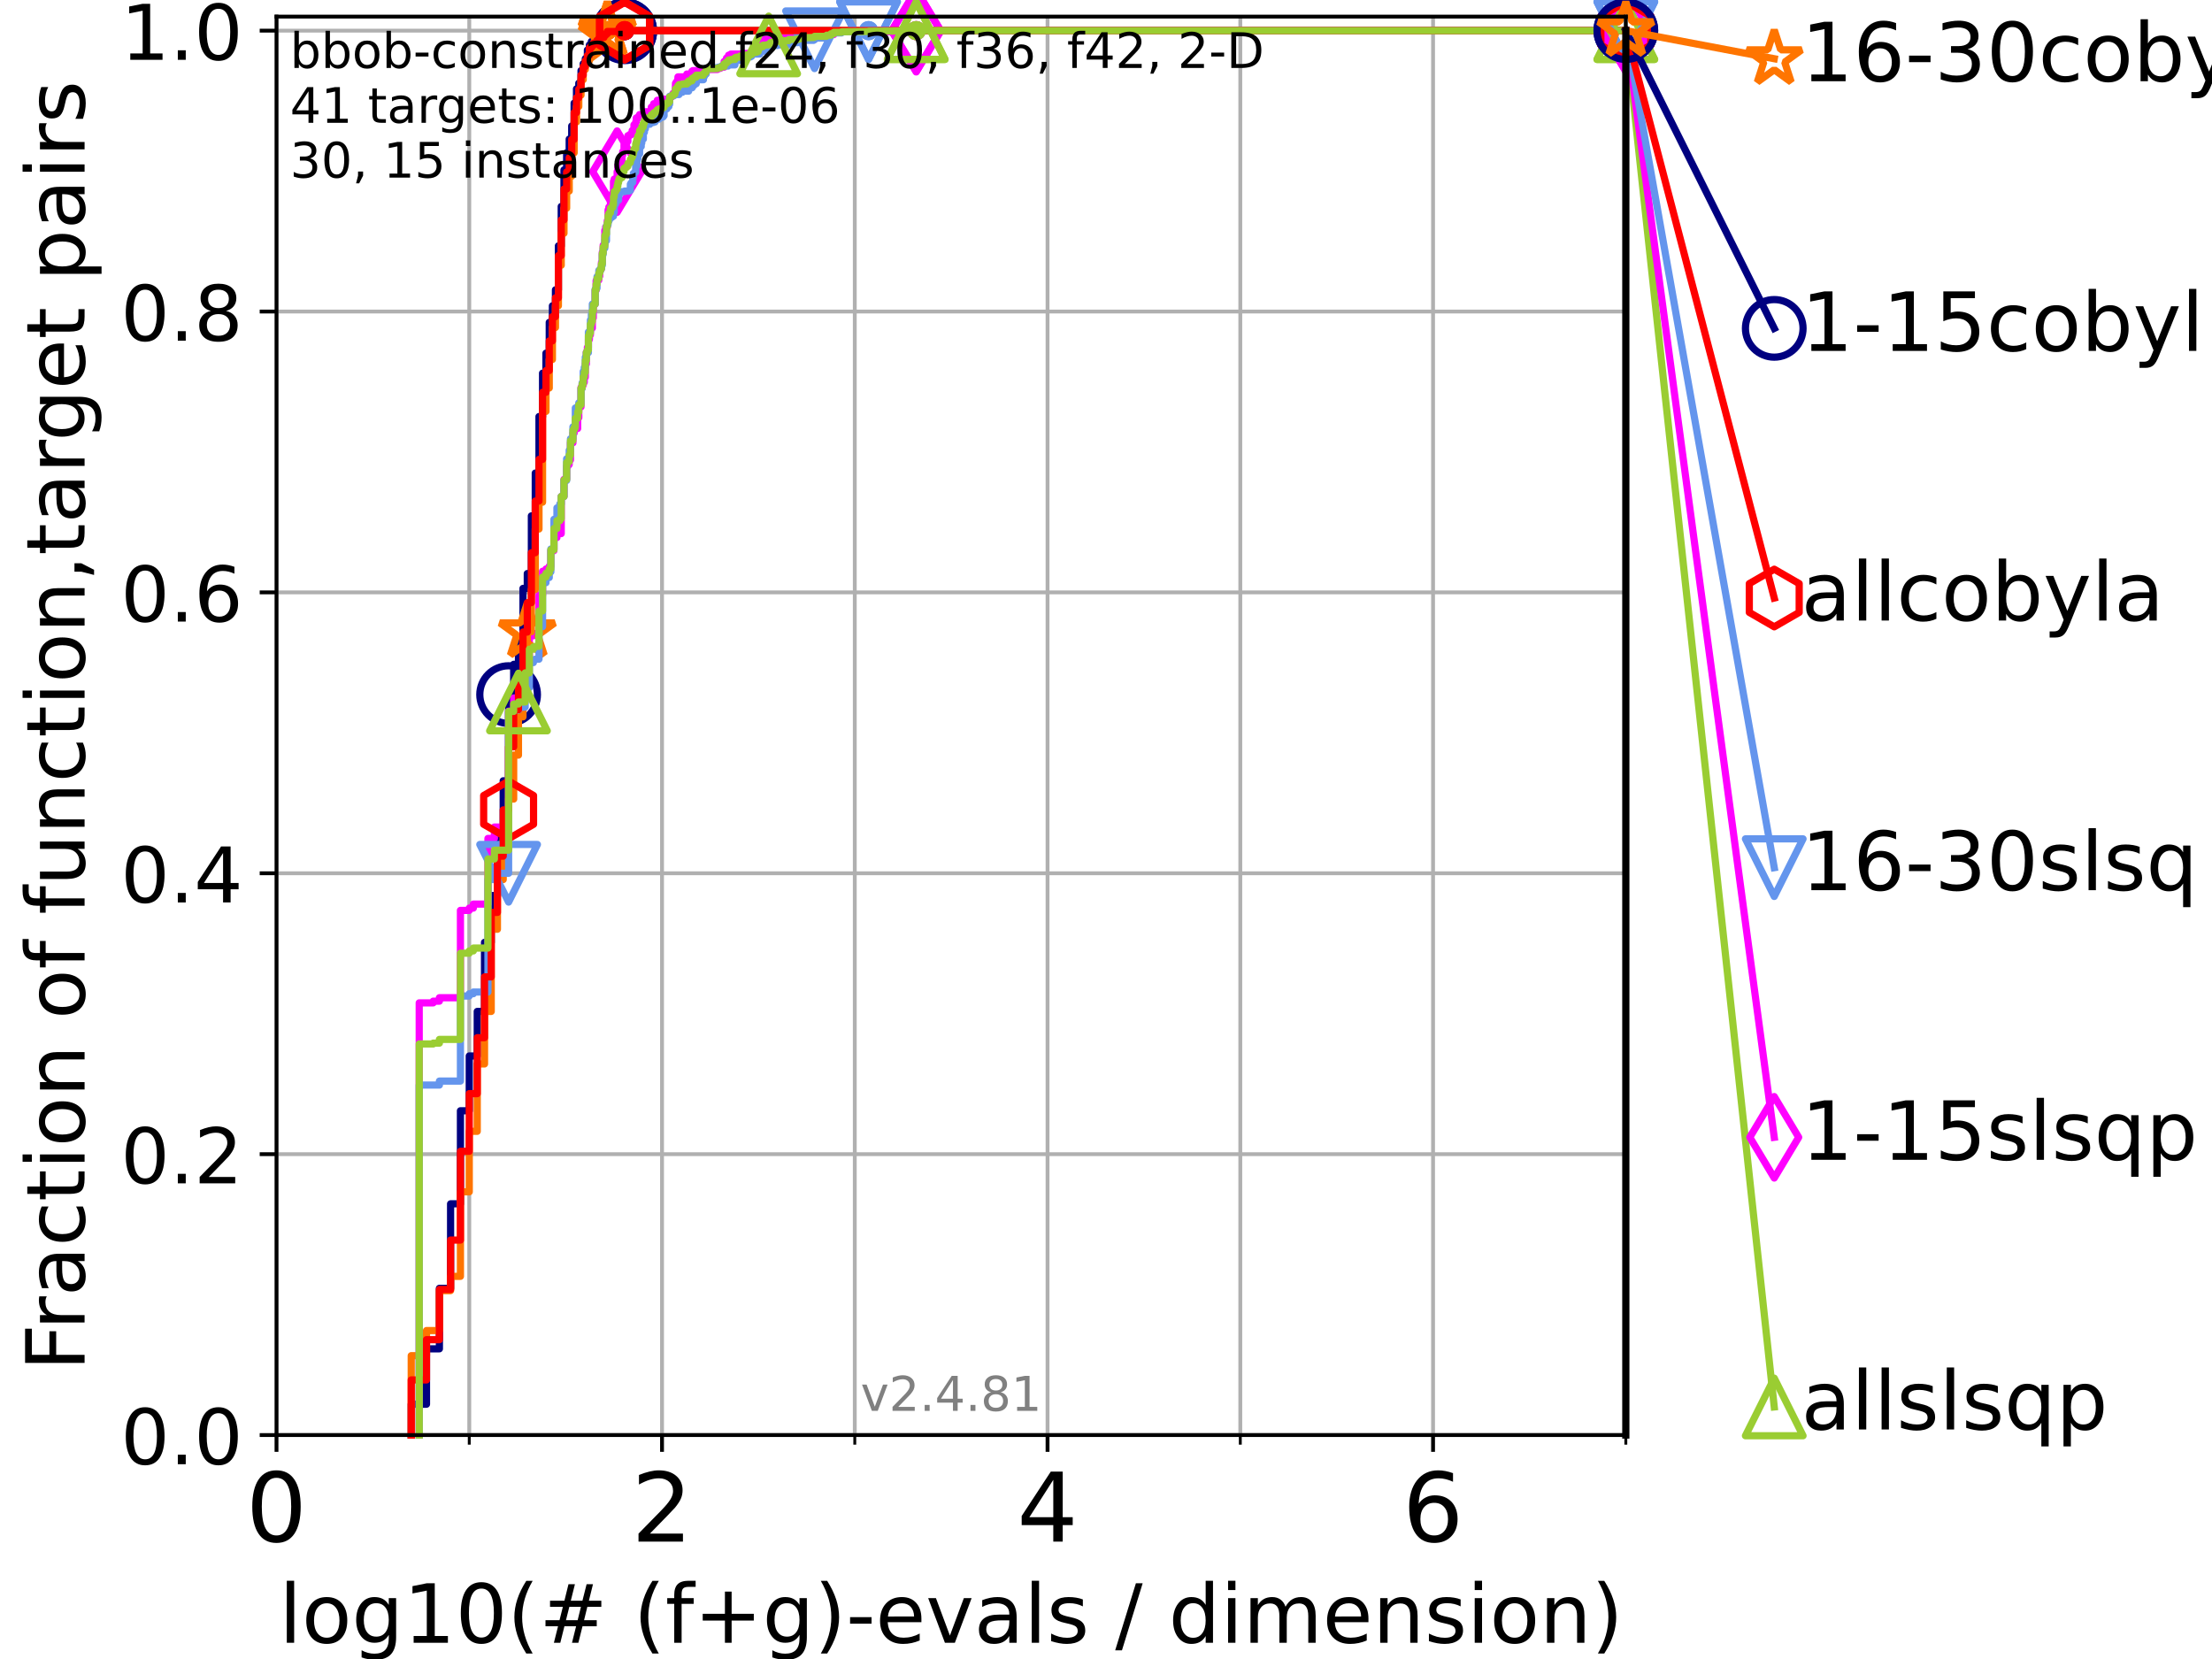 <?xml version="1.0" encoding="utf-8" standalone="no"?>
<!DOCTYPE svg PUBLIC "-//W3C//DTD SVG 1.1//EN"
  "http://www.w3.org/Graphics/SVG/1.1/DTD/svg11.dtd">
<!-- Created with matplotlib (https://matplotlib.org/) -->
<svg height="345.6pt" version="1.1" viewBox="0 0 460.8 345.6" width="460.8pt" xmlns="http://www.w3.org/2000/svg" xmlns:xlink="http://www.w3.org/1999/xlink">
 <defs>
  <style type="text/css">*{stroke-linecap:butt;stroke-linejoin:round;}</style>
 </defs>
 <g id="figure_1">
  <g id="patch_1">
   <path d="M 0 345.6 
L 460.8 345.6 
L 460.8 0 
L 0 0 
z
" style="fill:#ffffff;"/>
  </g>
  <g id="axes_1">
   <g id="patch_2">
    <path d="M 57.6 298.944 
L 338.688 298.944 
L 338.688 3.456 
L 57.6 3.456 
z
" style="fill:#ffffff;"/>
   </g>
   <g id="matplotlib.axis_1">
    <g id="xtick_1">
     <g id="line2d_1">
      <path clip-path="url(#pd0695b3645)" d="M 57.6 298.944 
L 57.6 3.456 
" style="fill:none;stroke:#b0b0b0;stroke-linecap:square;stroke-width:0.8;"/>
     </g>
     <g id="line2d_2">
      <defs>
       <path d="M 0 0 
L 0 3.5 
" id="mc96c71ec13" style="stroke:#000000;stroke-width:0.8;"/>
      </defs>
      <g>
       <use style="stroke:#000000;stroke-width:0.8;" x="57.6" xlink:href="#mc96c71ec13" y="298.944"/>
      </g>
     </g>
     <g id="text_1">
      <!-- 0 -->
      <g transform="translate(51.237 321.141)scale(0.2 -0.2)">
       <defs>
        <path d="M 31.781 66.406 
Q 24.172 66.406 20.328 58.906 
Q 16.5 51.422 16.5 36.375 
Q 16.5 21.391 20.328 13.891 
Q 24.172 6.391 31.781 6.391 
Q 39.453 6.391 43.281 13.891 
Q 47.125 21.391 47.125 36.375 
Q 47.125 51.422 43.281 58.906 
Q 39.453 66.406 31.781 66.406 
z
M 31.781 74.219 
Q 44.047 74.219 50.516 64.516 
Q 56.984 54.828 56.984 36.375 
Q 56.984 17.969 50.516 8.266 
Q 44.047 -1.422 31.781 -1.422 
Q 19.531 -1.422 13.062 8.266 
Q 6.594 17.969 6.594 36.375 
Q 6.594 54.828 13.062 64.516 
Q 19.531 74.219 31.781 74.219 
z
" id="DejaVuSans-48"/>
       </defs>
       <use xlink:href="#DejaVuSans-48"/>
      </g>
     </g>
    </g>
    <g id="xtick_2">
     <g id="line2d_3">
      <path clip-path="url(#pd0695b3645)" d="M 137.911 298.944 
L 137.911 3.456 
" style="fill:none;stroke:#b0b0b0;stroke-linecap:square;stroke-width:0.8;"/>
     </g>
     <g id="line2d_4">
      <g>
       <use style="stroke:#000000;stroke-width:0.8;" x="137.911" xlink:href="#mc96c71ec13" y="298.944"/>
      </g>
     </g>
     <g id="text_2">
      <!-- 2 -->
      <g transform="translate(131.548 321.141)scale(0.2 -0.2)">
       <defs>
        <path d="M 19.188 8.297 
L 53.609 8.297 
L 53.609 0 
L 7.328 0 
L 7.328 8.297 
Q 12.938 14.109 22.625 23.891 
Q 32.328 33.688 34.812 36.531 
Q 39.547 41.844 41.422 45.531 
Q 43.312 49.219 43.312 52.781 
Q 43.312 58.594 39.234 62.25 
Q 35.156 65.922 28.609 65.922 
Q 23.969 65.922 18.812 64.312 
Q 13.672 62.703 7.812 59.422 
L 7.812 69.391 
Q 13.766 71.781 18.938 73 
Q 24.125 74.219 28.422 74.219 
Q 39.75 74.219 46.484 68.547 
Q 53.219 62.891 53.219 53.422 
Q 53.219 48.922 51.531 44.891 
Q 49.859 40.875 45.406 35.406 
Q 44.188 33.984 37.641 27.219 
Q 31.109 20.453 19.188 8.297 
z
" id="DejaVuSans-50"/>
       </defs>
       <use xlink:href="#DejaVuSans-50"/>
      </g>
     </g>
    </g>
    <g id="xtick_3">
     <g id="line2d_5">
      <path clip-path="url(#pd0695b3645)" d="M 218.222 298.944 
L 218.222 3.456 
" style="fill:none;stroke:#b0b0b0;stroke-linecap:square;stroke-width:0.8;"/>
     </g>
     <g id="line2d_6">
      <g>
       <use style="stroke:#000000;stroke-width:0.8;" x="218.222" xlink:href="#mc96c71ec13" y="298.944"/>
      </g>
     </g>
     <g id="text_3">
      <!-- 4 -->
      <g transform="translate(211.859 321.141)scale(0.2 -0.2)">
       <defs>
        <path d="M 37.797 64.312 
L 12.891 25.391 
L 37.797 25.391 
z
M 35.203 72.906 
L 47.609 72.906 
L 47.609 25.391 
L 58.016 25.391 
L 58.016 17.188 
L 47.609 17.188 
L 47.609 0 
L 37.797 0 
L 37.797 17.188 
L 4.891 17.188 
L 4.891 26.703 
z
" id="DejaVuSans-52"/>
       </defs>
       <use xlink:href="#DejaVuSans-52"/>
      </g>
     </g>
    </g>
    <g id="xtick_4">
     <g id="line2d_7">
      <path clip-path="url(#pd0695b3645)" d="M 298.533 298.944 
L 298.533 3.456 
" style="fill:none;stroke:#b0b0b0;stroke-linecap:square;stroke-width:0.8;"/>
     </g>
     <g id="line2d_8">
      <g>
       <use style="stroke:#000000;stroke-width:0.8;" x="298.533" xlink:href="#mc96c71ec13" y="298.944"/>
      </g>
     </g>
     <g id="text_4">
      <!-- 6 -->
      <g transform="translate(292.17 321.141)scale(0.2 -0.2)">
       <defs>
        <path d="M 33.016 40.375 
Q 26.375 40.375 22.484 35.828 
Q 18.609 31.297 18.609 23.391 
Q 18.609 15.531 22.484 10.953 
Q 26.375 6.391 33.016 6.391 
Q 39.656 6.391 43.531 10.953 
Q 47.406 15.531 47.406 23.391 
Q 47.406 31.297 43.531 35.828 
Q 39.656 40.375 33.016 40.375 
z
M 52.594 71.297 
L 52.594 62.312 
Q 48.875 64.062 45.094 64.984 
Q 41.312 65.922 37.594 65.922 
Q 27.828 65.922 22.672 59.328 
Q 17.531 52.734 16.797 39.406 
Q 19.672 43.656 24.016 45.922 
Q 28.375 48.188 33.594 48.188 
Q 44.578 48.188 50.953 41.516 
Q 57.328 34.859 57.328 23.391 
Q 57.328 12.156 50.688 5.359 
Q 44.047 -1.422 33.016 -1.422 
Q 20.359 -1.422 13.672 8.266 
Q 6.984 17.969 6.984 36.375 
Q 6.984 53.656 15.188 63.938 
Q 23.391 74.219 37.203 74.219 
Q 40.922 74.219 44.703 73.484 
Q 48.484 72.75 52.594 71.297 
z
" id="DejaVuSans-54"/>
       </defs>
       <use xlink:href="#DejaVuSans-54"/>
      </g>
     </g>
    </g>
    <g id="xtick_5">
     <g id="line2d_9">
      <path clip-path="url(#pd0695b3645)" d="M 97.755 298.944 
L 97.755 3.456 
" style="fill:none;stroke:#b0b0b0;stroke-linecap:square;stroke-width:0.8;"/>
     </g>
     <g id="line2d_10">
      <defs>
       <path d="M 0 0 
L 0 2 
" id="ma1618dadaf" style="stroke:#000000;stroke-width:0.6;"/>
      </defs>
      <g>
       <use style="stroke:#000000;stroke-width:0.6;" x="97.755" xlink:href="#ma1618dadaf" y="298.944"/>
      </g>
     </g>
    </g>
    <g id="xtick_6">
     <g id="line2d_11">
      <path clip-path="url(#pd0695b3645)" d="M 178.066 298.944 
L 178.066 3.456 
" style="fill:none;stroke:#b0b0b0;stroke-linecap:square;stroke-width:0.8;"/>
     </g>
     <g id="line2d_12">
      <g>
       <use style="stroke:#000000;stroke-width:0.6;" x="178.066" xlink:href="#ma1618dadaf" y="298.944"/>
      </g>
     </g>
    </g>
    <g id="xtick_7">
     <g id="line2d_13">
      <path clip-path="url(#pd0695b3645)" d="M 258.377 298.944 
L 258.377 3.456 
" style="fill:none;stroke:#b0b0b0;stroke-linecap:square;stroke-width:0.8;"/>
     </g>
     <g id="line2d_14">
      <g>
       <use style="stroke:#000000;stroke-width:0.6;" x="258.377" xlink:href="#ma1618dadaf" y="298.944"/>
      </g>
     </g>
    </g>
    <g id="xtick_8">
     <g id="line2d_15">
      <path clip-path="url(#pd0695b3645)" d="M 338.688 298.944 
L 338.688 3.456 
" style="fill:none;stroke:#b0b0b0;stroke-linecap:square;stroke-width:0.8;"/>
     </g>
     <g id="line2d_16">
      <g>
       <use style="stroke:#000000;stroke-width:0.6;" x="338.688" xlink:href="#ma1618dadaf" y="298.944"/>
      </g>
     </g>
    </g>
    <g id="text_5">
     <!-- log10(# (f+g)-evals / dimension) -->
     <g transform="translate(58.145 342.218)scale(0.17 -0.17)">
      <defs>
       <path d="M 9.422 75.984 
L 18.406 75.984 
L 18.406 0 
L 9.422 0 
z
" id="DejaVuSans-108"/>
       <path d="M 30.609 48.391 
Q 23.391 48.391 19.188 42.75 
Q 14.984 37.109 14.984 27.297 
Q 14.984 17.484 19.156 11.844 
Q 23.344 6.203 30.609 6.203 
Q 37.797 6.203 41.984 11.859 
Q 46.188 17.531 46.188 27.297 
Q 46.188 37.016 41.984 42.703 
Q 37.797 48.391 30.609 48.391 
z
M 30.609 56 
Q 42.328 56 49.016 48.375 
Q 55.719 40.766 55.719 27.297 
Q 55.719 13.875 49.016 6.219 
Q 42.328 -1.422 30.609 -1.422 
Q 18.844 -1.422 12.172 6.219 
Q 5.516 13.875 5.516 27.297 
Q 5.516 40.766 12.172 48.375 
Q 18.844 56 30.609 56 
z
" id="DejaVuSans-111"/>
       <path d="M 45.406 27.984 
Q 45.406 37.75 41.375 43.109 
Q 37.359 48.484 30.078 48.484 
Q 22.859 48.484 18.828 43.109 
Q 14.797 37.75 14.797 27.984 
Q 14.797 18.266 18.828 12.891 
Q 22.859 7.516 30.078 7.516 
Q 37.359 7.516 41.375 12.891 
Q 45.406 18.266 45.406 27.984 
z
M 54.391 6.781 
Q 54.391 -7.172 48.188 -13.984 
Q 42 -20.797 29.203 -20.797 
Q 24.469 -20.797 20.266 -20.094 
Q 16.062 -19.391 12.109 -17.922 
L 12.109 -9.188 
Q 16.062 -11.328 19.922 -12.344 
Q 23.781 -13.375 27.781 -13.375 
Q 36.625 -13.375 41.016 -8.766 
Q 45.406 -4.156 45.406 5.172 
L 45.406 9.625 
Q 42.625 4.781 38.281 2.391 
Q 33.938 0 27.875 0 
Q 17.828 0 11.672 7.656 
Q 5.516 15.328 5.516 27.984 
Q 5.516 40.672 11.672 48.328 
Q 17.828 56 27.875 56 
Q 33.938 56 38.281 53.609 
Q 42.625 51.219 45.406 46.391 
L 45.406 54.688 
L 54.391 54.688 
z
" id="DejaVuSans-103"/>
       <path d="M 12.406 8.297 
L 28.516 8.297 
L 28.516 63.922 
L 10.984 60.406 
L 10.984 69.391 
L 28.422 72.906 
L 38.281 72.906 
L 38.281 8.297 
L 54.391 8.297 
L 54.391 0 
L 12.406 0 
z
" id="DejaVuSans-49"/>
       <path d="M 31 75.875 
Q 24.469 64.656 21.281 53.656 
Q 18.109 42.672 18.109 31.391 
Q 18.109 20.125 21.312 9.062 
Q 24.516 -2 31 -13.188 
L 23.188 -13.188 
Q 15.875 -1.703 12.234 9.375 
Q 8.594 20.453 8.594 31.391 
Q 8.594 42.281 12.203 53.312 
Q 15.828 64.359 23.188 75.875 
z
" id="DejaVuSans-40"/>
       <path d="M 51.125 44 
L 36.922 44 
L 32.812 27.688 
L 47.125 27.688 
z
M 43.797 71.781 
L 38.719 51.516 
L 52.984 51.516 
L 58.109 71.781 
L 65.922 71.781 
L 60.891 51.516 
L 76.125 51.516 
L 76.125 44 
L 58.984 44 
L 54.984 27.688 
L 70.516 27.688 
L 70.516 20.219 
L 53.078 20.219 
L 48 0 
L 40.188 0 
L 45.219 20.219 
L 30.906 20.219 
L 25.875 0 
L 18.016 0 
L 23.094 20.219 
L 7.719 20.219 
L 7.719 27.688 
L 24.906 27.688 
L 29 44 
L 13.281 44 
L 13.281 51.516 
L 30.906 51.516 
L 35.891 71.781 
z
" id="DejaVuSans-35"/>
       <path id="DejaVuSans-32"/>
       <path d="M 37.109 75.984 
L 37.109 68.5 
L 28.516 68.5 
Q 23.688 68.5 21.797 66.547 
Q 19.922 64.594 19.922 59.516 
L 19.922 54.688 
L 34.719 54.688 
L 34.719 47.703 
L 19.922 47.703 
L 19.922 0 
L 10.891 0 
L 10.891 47.703 
L 2.297 47.703 
L 2.297 54.688 
L 10.891 54.688 
L 10.891 58.5 
Q 10.891 67.625 15.141 71.797 
Q 19.391 75.984 28.609 75.984 
z
" id="DejaVuSans-102"/>
       <path d="M 46 62.703 
L 46 35.5 
L 73.188 35.5 
L 73.188 27.203 
L 46 27.203 
L 46 0 
L 37.797 0 
L 37.797 27.203 
L 10.594 27.203 
L 10.594 35.5 
L 37.797 35.5 
L 37.797 62.703 
z
" id="DejaVuSans-43"/>
       <path d="M 8.016 75.875 
L 15.828 75.875 
Q 23.141 64.359 26.781 53.312 
Q 30.422 42.281 30.422 31.391 
Q 30.422 20.453 26.781 9.375 
Q 23.141 -1.703 15.828 -13.188 
L 8.016 -13.188 
Q 14.5 -2 17.703 9.062 
Q 20.906 20.125 20.906 31.391 
Q 20.906 42.672 17.703 53.656 
Q 14.5 64.656 8.016 75.875 
z
" id="DejaVuSans-41"/>
       <path d="M 4.891 31.391 
L 31.203 31.391 
L 31.203 23.391 
L 4.891 23.391 
z
" id="DejaVuSans-45"/>
       <path d="M 56.203 29.594 
L 56.203 25.203 
L 14.891 25.203 
Q 15.484 15.922 20.484 11.062 
Q 25.484 6.203 34.422 6.203 
Q 39.594 6.203 44.453 7.469 
Q 49.312 8.734 54.109 11.281 
L 54.109 2.781 
Q 49.266 0.734 44.188 -0.344 
Q 39.109 -1.422 33.891 -1.422 
Q 20.797 -1.422 13.156 6.188 
Q 5.516 13.812 5.516 26.812 
Q 5.516 40.234 12.766 48.109 
Q 20.016 56 32.328 56 
Q 43.359 56 49.781 48.891 
Q 56.203 41.797 56.203 29.594 
z
M 47.219 32.234 
Q 47.125 39.594 43.094 43.984 
Q 39.062 48.391 32.422 48.391 
Q 24.906 48.391 20.391 44.141 
Q 15.875 39.891 15.188 32.172 
z
" id="DejaVuSans-101"/>
       <path d="M 2.984 54.688 
L 12.5 54.688 
L 29.594 8.797 
L 46.688 54.688 
L 56.203 54.688 
L 35.688 0 
L 23.484 0 
z
" id="DejaVuSans-118"/>
       <path d="M 34.281 27.484 
Q 23.391 27.484 19.188 25 
Q 14.984 22.516 14.984 16.5 
Q 14.984 11.719 18.141 8.906 
Q 21.297 6.109 26.703 6.109 
Q 34.188 6.109 38.703 11.406 
Q 43.219 16.703 43.219 25.484 
L 43.219 27.484 
z
M 52.203 31.203 
L 52.203 0 
L 43.219 0 
L 43.219 8.297 
Q 40.141 3.328 35.547 0.953 
Q 30.953 -1.422 24.312 -1.422 
Q 15.922 -1.422 10.953 3.297 
Q 6 8.016 6 15.922 
Q 6 25.141 12.172 29.828 
Q 18.359 34.516 30.609 34.516 
L 43.219 34.516 
L 43.219 35.406 
Q 43.219 41.609 39.141 45 
Q 35.062 48.391 27.688 48.391 
Q 23 48.391 18.547 47.266 
Q 14.109 46.141 10.016 43.891 
L 10.016 52.203 
Q 14.938 54.109 19.578 55.047 
Q 24.219 56 28.609 56 
Q 40.484 56 46.344 49.844 
Q 52.203 43.703 52.203 31.203 
z
" id="DejaVuSans-97"/>
       <path d="M 44.281 53.078 
L 44.281 44.578 
Q 40.484 46.531 36.375 47.5 
Q 32.281 48.484 27.875 48.484 
Q 21.188 48.484 17.844 46.438 
Q 14.5 44.391 14.5 40.281 
Q 14.5 37.156 16.891 35.375 
Q 19.281 33.594 26.516 31.984 
L 29.594 31.297 
Q 39.156 29.25 43.188 25.516 
Q 47.219 21.781 47.219 15.094 
Q 47.219 7.469 41.188 3.016 
Q 35.156 -1.422 24.609 -1.422 
Q 20.219 -1.422 15.453 -0.562 
Q 10.688 0.297 5.422 2 
L 5.422 11.281 
Q 10.406 8.688 15.234 7.391 
Q 20.062 6.109 24.812 6.109 
Q 31.156 6.109 34.562 8.281 
Q 37.984 10.453 37.984 14.406 
Q 37.984 18.062 35.516 20.016 
Q 33.062 21.969 24.703 23.781 
L 21.578 24.516 
Q 13.234 26.266 9.516 29.906 
Q 5.812 33.547 5.812 39.891 
Q 5.812 47.609 11.281 51.797 
Q 16.75 56 26.812 56 
Q 31.781 56 36.172 55.266 
Q 40.578 54.547 44.281 53.078 
z
" id="DejaVuSans-115"/>
       <path d="M 25.391 72.906 
L 33.688 72.906 
L 8.297 -9.281 
L 0 -9.281 
z
" id="DejaVuSans-47"/>
       <path d="M 45.406 46.391 
L 45.406 75.984 
L 54.391 75.984 
L 54.391 0 
L 45.406 0 
L 45.406 8.203 
Q 42.578 3.328 38.25 0.953 
Q 33.938 -1.422 27.875 -1.422 
Q 17.969 -1.422 11.734 6.484 
Q 5.516 14.406 5.516 27.297 
Q 5.516 40.188 11.734 48.094 
Q 17.969 56 27.875 56 
Q 33.938 56 38.25 53.625 
Q 42.578 51.266 45.406 46.391 
z
M 14.797 27.297 
Q 14.797 17.391 18.875 11.75 
Q 22.953 6.109 30.078 6.109 
Q 37.203 6.109 41.297 11.75 
Q 45.406 17.391 45.406 27.297 
Q 45.406 37.203 41.297 42.844 
Q 37.203 48.484 30.078 48.484 
Q 22.953 48.484 18.875 42.844 
Q 14.797 37.203 14.797 27.297 
z
" id="DejaVuSans-100"/>
       <path d="M 9.422 54.688 
L 18.406 54.688 
L 18.406 0 
L 9.422 0 
z
M 9.422 75.984 
L 18.406 75.984 
L 18.406 64.594 
L 9.422 64.594 
z
" id="DejaVuSans-105"/>
       <path d="M 52 44.188 
Q 55.375 50.25 60.062 53.125 
Q 64.75 56 71.094 56 
Q 79.641 56 84.281 50.016 
Q 88.922 44.047 88.922 33.016 
L 88.922 0 
L 79.891 0 
L 79.891 32.719 
Q 79.891 40.578 77.094 44.375 
Q 74.312 48.188 68.609 48.188 
Q 61.625 48.188 57.562 43.547 
Q 53.516 38.922 53.516 30.906 
L 53.516 0 
L 44.484 0 
L 44.484 32.719 
Q 44.484 40.625 41.703 44.406 
Q 38.922 48.188 33.109 48.188 
Q 26.219 48.188 22.156 43.531 
Q 18.109 38.875 18.109 30.906 
L 18.109 0 
L 9.078 0 
L 9.078 54.688 
L 18.109 54.688 
L 18.109 46.188 
Q 21.188 51.219 25.484 53.609 
Q 29.781 56 35.688 56 
Q 41.656 56 45.828 52.969 
Q 50 49.953 52 44.188 
z
" id="DejaVuSans-109"/>
       <path d="M 54.891 33.016 
L 54.891 0 
L 45.906 0 
L 45.906 32.719 
Q 45.906 40.484 42.875 44.328 
Q 39.844 48.188 33.797 48.188 
Q 26.516 48.188 22.312 43.547 
Q 18.109 38.922 18.109 30.906 
L 18.109 0 
L 9.078 0 
L 9.078 54.688 
L 18.109 54.688 
L 18.109 46.188 
Q 21.344 51.125 25.703 53.562 
Q 30.078 56 35.797 56 
Q 45.219 56 50.047 50.172 
Q 54.891 44.344 54.891 33.016 
z
" id="DejaVuSans-110"/>
      </defs>
      <use xlink:href="#DejaVuSans-108"/>
      <use x="27.783" xlink:href="#DejaVuSans-111"/>
      <use x="88.965" xlink:href="#DejaVuSans-103"/>
      <use x="152.441" xlink:href="#DejaVuSans-49"/>
      <use x="216.064" xlink:href="#DejaVuSans-48"/>
      <use x="279.688" xlink:href="#DejaVuSans-40"/>
      <use x="318.701" xlink:href="#DejaVuSans-35"/>
      <use x="402.49" xlink:href="#DejaVuSans-32"/>
      <use x="434.277" xlink:href="#DejaVuSans-40"/>
      <use x="473.291" xlink:href="#DejaVuSans-102"/>
      <use x="508.496" xlink:href="#DejaVuSans-43"/>
      <use x="592.285" xlink:href="#DejaVuSans-103"/>
      <use x="655.762" xlink:href="#DejaVuSans-41"/>
      <use x="694.775" xlink:href="#DejaVuSans-45"/>
      <use x="730.859" xlink:href="#DejaVuSans-101"/>
      <use x="792.383" xlink:href="#DejaVuSans-118"/>
      <use x="851.562" xlink:href="#DejaVuSans-97"/>
      <use x="912.842" xlink:href="#DejaVuSans-108"/>
      <use x="940.625" xlink:href="#DejaVuSans-115"/>
      <use x="992.725" xlink:href="#DejaVuSans-32"/>
      <use x="1024.512" xlink:href="#DejaVuSans-47"/>
      <use x="1058.203" xlink:href="#DejaVuSans-32"/>
      <use x="1089.99" xlink:href="#DejaVuSans-100"/>
      <use x="1153.467" xlink:href="#DejaVuSans-105"/>
      <use x="1181.25" xlink:href="#DejaVuSans-109"/>
      <use x="1278.662" xlink:href="#DejaVuSans-101"/>
      <use x="1340.186" xlink:href="#DejaVuSans-110"/>
      <use x="1403.564" xlink:href="#DejaVuSans-115"/>
      <use x="1455.664" xlink:href="#DejaVuSans-105"/>
      <use x="1483.447" xlink:href="#DejaVuSans-111"/>
      <use x="1544.629" xlink:href="#DejaVuSans-110"/>
      <use x="1608.008" xlink:href="#DejaVuSans-41"/>
     </g>
    </g>
   </g>
   <g id="matplotlib.axis_2">
    <g id="ytick_1">
     <g id="line2d_17">
      <path clip-path="url(#pd0695b3645)" d="M 57.6 298.944 
L 338.688 298.944 
" style="fill:none;stroke:#b0b0b0;stroke-linecap:square;stroke-width:0.8;"/>
     </g>
     <g id="line2d_18">
      <defs>
       <path d="M 0 0 
L -3.5 0 
" id="m91ba0deea6" style="stroke:#000000;stroke-width:0.8;"/>
      </defs>
      <g>
       <use style="stroke:#000000;stroke-width:0.8;" x="57.6" xlink:href="#m91ba0deea6" y="298.944"/>
      </g>
     </g>
     <g id="text_6">
      <!-- 0.0 -->
      <g transform="translate(25.155 305.023)scale(0.16 -0.16)">
       <defs>
        <path d="M 10.688 12.406 
L 21 12.406 
L 21 0 
L 10.688 0 
z
" id="DejaVuSans-46"/>
       </defs>
       <use xlink:href="#DejaVuSans-48"/>
       <use x="63.623" xlink:href="#DejaVuSans-46"/>
       <use x="95.41" xlink:href="#DejaVuSans-48"/>
      </g>
     </g>
    </g>
    <g id="ytick_2">
     <g id="line2d_19">
      <path clip-path="url(#pd0695b3645)" d="M 57.6 240.432 
L 338.688 240.432 
" style="fill:none;stroke:#b0b0b0;stroke-linecap:square;stroke-width:0.8;"/>
     </g>
     <g id="line2d_20">
      <g>
       <use style="stroke:#000000;stroke-width:0.8;" x="57.6" xlink:href="#m91ba0deea6" y="240.432"/>
      </g>
     </g>
     <g id="text_7">
      <!-- 0.2 -->
      <g transform="translate(25.155 246.51)scale(0.16 -0.16)">
       <use xlink:href="#DejaVuSans-48"/>
       <use x="63.623" xlink:href="#DejaVuSans-46"/>
       <use x="95.41" xlink:href="#DejaVuSans-50"/>
      </g>
     </g>
    </g>
    <g id="ytick_3">
     <g id="line2d_21">
      <path clip-path="url(#pd0695b3645)" d="M 57.6 181.919 
L 338.688 181.919 
" style="fill:none;stroke:#b0b0b0;stroke-linecap:square;stroke-width:0.8;"/>
     </g>
     <g id="line2d_22">
      <g>
       <use style="stroke:#000000;stroke-width:0.8;" x="57.6" xlink:href="#m91ba0deea6" y="181.919"/>
      </g>
     </g>
     <g id="text_8">
      <!-- 0.4 -->
      <g transform="translate(25.155 187.998)scale(0.16 -0.16)">
       <use xlink:href="#DejaVuSans-48"/>
       <use x="63.623" xlink:href="#DejaVuSans-46"/>
       <use x="95.41" xlink:href="#DejaVuSans-52"/>
      </g>
     </g>
    </g>
    <g id="ytick_4">
     <g id="line2d_23">
      <path clip-path="url(#pd0695b3645)" d="M 57.6 123.407 
L 338.688 123.407 
" style="fill:none;stroke:#b0b0b0;stroke-linecap:square;stroke-width:0.8;"/>
     </g>
     <g id="line2d_24">
      <g>
       <use style="stroke:#000000;stroke-width:0.8;" x="57.6" xlink:href="#m91ba0deea6" y="123.407"/>
      </g>
     </g>
     <g id="text_9">
      <!-- 0.6 -->
      <g transform="translate(25.155 129.485)scale(0.16 -0.16)">
       <use xlink:href="#DejaVuSans-48"/>
       <use x="63.623" xlink:href="#DejaVuSans-46"/>
       <use x="95.41" xlink:href="#DejaVuSans-54"/>
      </g>
     </g>
    </g>
    <g id="ytick_5">
     <g id="line2d_25">
      <path clip-path="url(#pd0695b3645)" d="M 57.6 64.894 
L 338.688 64.894 
" style="fill:none;stroke:#b0b0b0;stroke-linecap:square;stroke-width:0.8;"/>
     </g>
     <g id="line2d_26">
      <g>
       <use style="stroke:#000000;stroke-width:0.8;" x="57.6" xlink:href="#m91ba0deea6" y="64.894"/>
      </g>
     </g>
     <g id="text_10">
      <!-- 0.8 -->
      <g transform="translate(25.155 70.973)scale(0.16 -0.16)">
       <defs>
        <path d="M 31.781 34.625 
Q 24.75 34.625 20.719 30.859 
Q 16.703 27.094 16.703 20.516 
Q 16.703 13.922 20.719 10.156 
Q 24.75 6.391 31.781 6.391 
Q 38.812 6.391 42.859 10.172 
Q 46.922 13.969 46.922 20.516 
Q 46.922 27.094 42.891 30.859 
Q 38.875 34.625 31.781 34.625 
z
M 21.922 38.812 
Q 15.578 40.375 12.031 44.719 
Q 8.5 49.078 8.5 55.328 
Q 8.5 64.062 14.719 69.141 
Q 20.953 74.219 31.781 74.219 
Q 42.672 74.219 48.875 69.141 
Q 55.078 64.062 55.078 55.328 
Q 55.078 49.078 51.531 44.719 
Q 48 40.375 41.703 38.812 
Q 48.828 37.156 52.797 32.312 
Q 56.781 27.484 56.781 20.516 
Q 56.781 9.906 50.312 4.234 
Q 43.844 -1.422 31.781 -1.422 
Q 19.734 -1.422 13.25 4.234 
Q 6.781 9.906 6.781 20.516 
Q 6.781 27.484 10.781 32.312 
Q 14.797 37.156 21.922 38.812 
z
M 18.312 54.391 
Q 18.312 48.734 21.844 45.562 
Q 25.391 42.391 31.781 42.391 
Q 38.141 42.391 41.719 45.562 
Q 45.312 48.734 45.312 54.391 
Q 45.312 60.062 41.719 63.234 
Q 38.141 66.406 31.781 66.406 
Q 25.391 66.406 21.844 63.234 
Q 18.312 60.062 18.312 54.391 
z
" id="DejaVuSans-56"/>
       </defs>
       <use xlink:href="#DejaVuSans-48"/>
       <use x="63.623" xlink:href="#DejaVuSans-46"/>
       <use x="95.41" xlink:href="#DejaVuSans-56"/>
      </g>
     </g>
    </g>
    <g id="ytick_6">
     <g id="line2d_27">
      <path clip-path="url(#pd0695b3645)" d="M 57.6 6.382 
L 338.688 6.382 
" style="fill:none;stroke:#b0b0b0;stroke-linecap:square;stroke-width:0.8;"/>
     </g>
     <g id="line2d_28">
      <g>
       <use style="stroke:#000000;stroke-width:0.8;" x="57.6" xlink:href="#m91ba0deea6" y="6.382"/>
      </g>
     </g>
     <g id="text_11">
      <!-- 1.0 -->
      <g transform="translate(25.155 12.46)scale(0.16 -0.16)">
       <use xlink:href="#DejaVuSans-49"/>
       <use x="63.623" xlink:href="#DejaVuSans-46"/>
       <use x="95.41" xlink:href="#DejaVuSans-48"/>
      </g>
     </g>
    </g>
    <g id="text_12">
     <!-- Fraction of function,target pairs -->
     <g transform="translate(17.62 285.585)rotate(-90)scale(0.17 -0.17)">
      <defs>
       <path d="M 9.812 72.906 
L 51.703 72.906 
L 51.703 64.594 
L 19.672 64.594 
L 19.672 43.109 
L 48.578 43.109 
L 48.578 34.812 
L 19.672 34.812 
L 19.672 0 
L 9.812 0 
z
" id="DejaVuSans-70"/>
       <path d="M 41.109 46.297 
Q 39.594 47.172 37.812 47.578 
Q 36.031 48 33.891 48 
Q 26.266 48 22.188 43.047 
Q 18.109 38.094 18.109 28.812 
L 18.109 0 
L 9.078 0 
L 9.078 54.688 
L 18.109 54.688 
L 18.109 46.188 
Q 20.953 51.172 25.484 53.578 
Q 30.031 56 36.531 56 
Q 37.453 56 38.578 55.875 
Q 39.703 55.766 41.062 55.516 
z
" id="DejaVuSans-114"/>
       <path d="M 48.781 52.594 
L 48.781 44.188 
Q 44.969 46.297 41.141 47.344 
Q 37.312 48.391 33.406 48.391 
Q 24.656 48.391 19.812 42.844 
Q 14.984 37.312 14.984 27.297 
Q 14.984 17.281 19.812 11.734 
Q 24.656 6.203 33.406 6.203 
Q 37.312 6.203 41.141 7.25 
Q 44.969 8.297 48.781 10.406 
L 48.781 2.094 
Q 45.016 0.344 40.984 -0.531 
Q 36.969 -1.422 32.422 -1.422 
Q 20.062 -1.422 12.781 6.344 
Q 5.516 14.109 5.516 27.297 
Q 5.516 40.672 12.859 48.328 
Q 20.219 56 33.016 56 
Q 37.156 56 41.109 55.141 
Q 45.062 54.297 48.781 52.594 
z
" id="DejaVuSans-99"/>
       <path d="M 18.312 70.219 
L 18.312 54.688 
L 36.812 54.688 
L 36.812 47.703 
L 18.312 47.703 
L 18.312 18.016 
Q 18.312 11.328 20.141 9.422 
Q 21.969 7.516 27.594 7.516 
L 36.812 7.516 
L 36.812 0 
L 27.594 0 
Q 17.188 0 13.234 3.875 
Q 9.281 7.766 9.281 18.016 
L 9.281 47.703 
L 2.688 47.703 
L 2.688 54.688 
L 9.281 54.688 
L 9.281 70.219 
z
" id="DejaVuSans-116"/>
       <path d="M 8.5 21.578 
L 8.5 54.688 
L 17.484 54.688 
L 17.484 21.922 
Q 17.484 14.156 20.5 10.266 
Q 23.531 6.391 29.594 6.391 
Q 36.859 6.391 41.078 11.031 
Q 45.312 15.672 45.312 23.688 
L 45.312 54.688 
L 54.297 54.688 
L 54.297 0 
L 45.312 0 
L 45.312 8.406 
Q 42.047 3.422 37.719 1 
Q 33.406 -1.422 27.688 -1.422 
Q 18.266 -1.422 13.375 4.438 
Q 8.5 10.297 8.5 21.578 
z
M 31.109 56 
z
" id="DejaVuSans-117"/>
       <path d="M 11.719 12.406 
L 22.016 12.406 
L 22.016 4 
L 14.016 -11.625 
L 7.719 -11.625 
L 11.719 4 
z
" id="DejaVuSans-44"/>
       <path d="M 18.109 8.203 
L 18.109 -20.797 
L 9.078 -20.797 
L 9.078 54.688 
L 18.109 54.688 
L 18.109 46.391 
Q 20.953 51.266 25.266 53.625 
Q 29.594 56 35.594 56 
Q 45.562 56 51.781 48.094 
Q 58.016 40.188 58.016 27.297 
Q 58.016 14.406 51.781 6.484 
Q 45.562 -1.422 35.594 -1.422 
Q 29.594 -1.422 25.266 0.953 
Q 20.953 3.328 18.109 8.203 
z
M 48.688 27.297 
Q 48.688 37.203 44.609 42.844 
Q 40.531 48.484 33.406 48.484 
Q 26.266 48.484 22.188 42.844 
Q 18.109 37.203 18.109 27.297 
Q 18.109 17.391 22.188 11.75 
Q 26.266 6.109 33.406 6.109 
Q 40.531 6.109 44.609 11.75 
Q 48.688 17.391 48.688 27.297 
z
" id="DejaVuSans-112"/>
      </defs>
      <use xlink:href="#DejaVuSans-70"/>
      <use x="50.27" xlink:href="#DejaVuSans-114"/>
      <use x="91.383" xlink:href="#DejaVuSans-97"/>
      <use x="152.662" xlink:href="#DejaVuSans-99"/>
      <use x="207.643" xlink:href="#DejaVuSans-116"/>
      <use x="246.852" xlink:href="#DejaVuSans-105"/>
      <use x="274.635" xlink:href="#DejaVuSans-111"/>
      <use x="335.816" xlink:href="#DejaVuSans-110"/>
      <use x="399.195" xlink:href="#DejaVuSans-32"/>
      <use x="430.982" xlink:href="#DejaVuSans-111"/>
      <use x="492.164" xlink:href="#DejaVuSans-102"/>
      <use x="527.369" xlink:href="#DejaVuSans-32"/>
      <use x="559.156" xlink:href="#DejaVuSans-102"/>
      <use x="594.361" xlink:href="#DejaVuSans-117"/>
      <use x="657.74" xlink:href="#DejaVuSans-110"/>
      <use x="721.119" xlink:href="#DejaVuSans-99"/>
      <use x="776.1" xlink:href="#DejaVuSans-116"/>
      <use x="815.309" xlink:href="#DejaVuSans-105"/>
      <use x="843.092" xlink:href="#DejaVuSans-111"/>
      <use x="904.273" xlink:href="#DejaVuSans-110"/>
      <use x="967.652" xlink:href="#DejaVuSans-44"/>
      <use x="999.439" xlink:href="#DejaVuSans-116"/>
      <use x="1038.648" xlink:href="#DejaVuSans-97"/>
      <use x="1099.928" xlink:href="#DejaVuSans-114"/>
      <use x="1139.291" xlink:href="#DejaVuSans-103"/>
      <use x="1202.768" xlink:href="#DejaVuSans-101"/>
      <use x="1264.291" xlink:href="#DejaVuSans-116"/>
      <use x="1303.5" xlink:href="#DejaVuSans-32"/>
      <use x="1335.287" xlink:href="#DejaVuSans-112"/>
      <use x="1398.764" xlink:href="#DejaVuSans-97"/>
      <use x="1460.043" xlink:href="#DejaVuSans-105"/>
      <use x="1487.826" xlink:href="#DejaVuSans-114"/>
      <use x="1528.939" xlink:href="#DejaVuSans-115"/>
     </g>
    </g>
   </g>
   <g id="line2d_29">
    <defs>
     <path d="M 0 1.5 
C 0.398 1.5 0.779 1.342 1.061 1.061 
C 1.342 0.779 1.5 0.398 1.5 0 
C 1.5 -0.398 1.342 -0.779 1.061 -1.061 
C 0.779 -1.342 0.398 -1.5 0 -1.5 
C -0.398 -1.5 -0.779 -1.342 -1.061 -1.061 
C -1.342 -0.779 -1.5 -0.398 -1.5 0 
C -1.5 0.398 -1.342 0.779 -1.061 1.061 
C -0.779 1.342 -0.398 1.5 0 1.5 
z
" id="m0ad2eef9ab" style="stroke:#000080;"/>
    </defs>
    <g>
     <use style="fill:#000080;stroke:#000080;" x="130.128" xlink:href="#m0ad2eef9ab" y="6.382"/>
     <use style="fill:#000080;stroke:#000080;" x="130.128" xlink:href="#m0ad2eef9ab" y="6.382"/>
    </g>
   </g>
   <g id="line2d_30">
    <path d="M 85.667 298.944 
L 85.667 292.522 
L 88.847 292.522 
L 88.847 280.986 
L 91.535 280.986 
L 91.535 268.38 
L 93.864 268.38 
L 93.864 250.778 
L 95.918 250.778 
L 95.918 231.393 
L 97.755 231.393 
L 97.755 219.976 
L 99.418 219.976 
L 99.418 210.7 
L 100.935 210.7 
L 100.935 196.309 
L 102.331 196.309 
L 102.331 186.557 
L 103.623 186.557 
L 103.623 173.475 
L 104.826 173.475 
L 104.826 162.653 
L 105.952 162.653 
L 105.952 144.695 
L 107.009 144.695 
L 107.009 138.391 
L 108.006 138.391 
L 108.006 132.802 
L 108.949 132.802 
L 108.949 122.574 
L 109.843 122.574 
L 109.843 119.482 
L 110.694 119.482 
L 110.694 107.47 
L 111.506 107.47 
L 111.506 98.551 
L 112.281 98.551 
L 112.281 86.777 
L 113.023 86.777 
L 113.023 77.738 
L 113.735 77.738 
L 113.735 73.576 
L 114.419 73.576 
L 114.419 67.154 
L 115.077 67.154 
L 115.077 63.705 
L 115.711 63.705 
L 115.711 60.375 
L 116.323 60.375 
L 116.323 51.217 
L 116.914 51.217 
L 116.914 43.011 
L 117.486 43.011 
L 117.486 35.4 
L 118.04 35.4 
L 118.04 31.832 
L 118.577 31.832 
L 118.577 28.978 
L 119.097 28.978 
L 119.097 26.243 
L 119.603 26.243 
L 119.603 21.485 
L 120.094 21.485 
L 120.094 18.512 
L 120.572 18.512 
L 120.572 17.323 
L 121.037 17.323 
L 121.037 14.707 
L 121.49 14.707 
L 121.49 13.279 
L 121.931 13.279 
L 121.931 12.209 
L 122.362 12.209 
L 122.362 10.425 
L 122.782 10.425 
L 122.782 9.355 
L 123.193 9.355 
L 123.193 8.641 
L 123.594 8.641 
L 123.594 8.284 
L 124.369 8.284 
L 124.369 7.452 
L 124.744 7.452 
L 124.744 7.214 
L 125.823 7.214 
L 125.823 6.738 
L 129.291 6.738 
L 129.291 6.619 
L 130.128 6.619 
L 130.128 6.382 
L 338.688 6.382 
" style="fill:none;stroke:#000080;stroke-linecap:square;stroke-width:1.5;"/>
   </g>
   <g id="line2d_31">
    <defs>
     <path d="M 0 6 
C 1.591 6 3.117 5.368 4.243 4.243 
C 5.368 3.117 6 1.591 6 0 
C 6 -1.591 5.368 -3.117 4.243 -4.243 
C 3.117 -5.368 1.591 -6 0 -6 
C -1.591 -6 -3.117 -5.368 -4.243 -4.243 
C -5.368 -3.117 -6 -1.591 -6 0 
C -6 1.591 -5.368 3.117 -4.243 4.243 
C -3.117 5.368 -1.591 6 0 6 
z
" id="mdc7f867536" style="stroke:#000080;stroke-width:1.5;"/>
    </defs>
    <g>
     <use style="fill-opacity:0;stroke:#000080;stroke-width:1.5;" x="105.952" xlink:href="#mdc7f867536" y="144.695"/>
     <use style="fill-opacity:0;stroke:#000080;stroke-width:1.5;" x="130.128" xlink:href="#mdc7f867536" y="6.619"/>
     <use style="fill-opacity:0;stroke:#000080;stroke-width:1.5;" x="130.128" xlink:href="#mdc7f867536" y="6.382"/>
     <use style="fill-opacity:0;stroke:#000080;stroke-width:1.5;" x="130.128" xlink:href="#mdc7f867536" y="6.382"/>
     <use style="fill-opacity:0;stroke:#000080;stroke-width:1.5;" x="338.688" xlink:href="#mdc7f867536" y="6.382"/>
    </g>
   </g>
   <g id="line2d_32">
    <path style="fill:none;stroke:#000080;stroke-linecap:square;stroke-width:1.5;"/>
    <g/>
   </g>
   <g id="line2d_33">
    <defs>
     <path d="M 0 1.5 
C 0.398 1.5 0.779 1.342 1.061 1.061 
C 1.342 0.779 1.5 0.398 1.5 0 
C 1.5 -0.398 1.342 -0.779 1.061 -1.061 
C 0.779 -1.342 0.398 -1.5 0 -1.5 
C -0.398 -1.5 -0.779 -1.342 -1.061 -1.061 
C -1.342 -0.779 -1.5 -0.398 -1.5 0 
C -1.5 0.398 -1.342 0.779 -1.061 1.061 
C -0.779 1.342 -0.398 1.5 0 1.5 
z
" id="m4cfd0c4b9a" style="stroke:#ff00ff;"/>
    </defs>
    <g>
     <use style="fill:#ff00ff;stroke:#ff00ff;" x="190.863" xlink:href="#m4cfd0c4b9a" y="6.382"/>
     <use style="fill:#ff00ff;stroke:#ff00ff;" x="190.863" xlink:href="#m4cfd0c4b9a" y="6.382"/>
    </g>
   </g>
   <g id="line2d_34">
    <path d="M 87.33 298.944 
L 87.33 208.916 
L 90.243 208.916 
L 90.243 208.559 
L 91.535 208.559 
L 91.535 207.845 
L 95.918 207.845 
L 95.918 189.649 
L 97.755 189.649 
L 97.755 189.174 
L 98.606 189.174 
L 98.606 188.341 
L 101.647 188.341 
L 101.647 174.664 
L 102.989 174.664 
L 102.989 172.286 
L 105.952 172.286 
L 105.952 148.144 
L 107.009 148.144 
L 107.009 145.408 
L 108.006 145.408 
L 108.006 145.17 
L 109.402 145.17 
L 109.402 137.083 
L 110.274 137.083 
L 110.274 132.445 
L 111.105 132.445 
L 111.105 132.088 
L 111.506 132.088 
L 111.506 131.969 
L 112.281 131.969 
L 112.281 124.001 
L 113.023 124.001 
L 113.023 119.006 
L 113.735 119.006 
L 113.735 118.531 
L 114.08 118.531 
L 114.08 118.412 
L 114.419 118.412 
L 114.419 117.936 
L 114.751 117.936 
L 114.751 114.725 
L 115.397 114.725 
L 115.397 111.99 
L 116.02 111.99 
L 116.02 111.157 
L 116.914 111.157 
L 116.914 103.427 
L 117.486 103.427 
L 117.486 99.859 
L 117.765 99.859 
L 117.765 99.74 
L 118.04 99.74 
L 118.04 97.124 
L 118.31 97.124 
L 118.31 96.767 
L 118.577 96.767 
L 118.577 95.815 
L 118.839 95.815 
L 118.839 92.247 
L 119.352 92.247 
L 119.352 90.226 
L 119.603 90.226 
L 119.603 89.393 
L 119.85 89.393 
L 119.85 89.274 
L 120.335 89.274 
L 120.335 87.015 
L 120.572 87.015 
L 120.572 84.755 
L 121.037 84.755 
L 121.037 80.711 
L 121.265 80.711 
L 121.265 80.236 
L 121.49 80.236 
L 121.49 79.641 
L 121.712 79.641 
L 121.712 78.571 
L 121.931 78.571 
L 121.931 75.835 
L 122.148 75.835 
L 122.148 73.338 
L 122.362 73.338 
L 122.362 72.387 
L 122.573 72.387 
L 122.573 70.722 
L 122.782 70.722 
L 122.782 69.77 
L 122.989 69.77 
L 122.989 68.343 
L 123.394 68.343 
L 123.394 66.202 
L 123.594 66.202 
L 123.594 63.586 
L 123.791 63.586 
L 123.791 63.348 
L 123.985 63.348 
L 123.985 60.494 
L 124.178 60.494 
L 124.178 58.472 
L 124.369 58.472 
L 124.369 58.353 
L 124.744 58.353 
L 124.744 57.521 
L 124.928 57.521 
L 124.928 56.331 
L 125.111 56.331 
L 125.111 55.975 
L 125.292 55.975 
L 125.292 54.666 
L 125.471 54.666 
L 125.471 52.526 
L 125.648 52.526 
L 125.648 51.098 
L 125.823 51.098 
L 125.823 50.861 
L 125.996 50.861 
L 125.996 48.006 
L 126.168 48.006 
L 126.168 47.293 
L 126.507 47.293 
L 126.507 45.985 
L 126.674 45.985 
L 126.674 43.725 
L 126.839 43.725 
L 126.839 43.13 
L 127.165 43.13 
L 127.165 41.465 
L 127.485 41.465 
L 127.485 41.346 
L 127.643 41.346 
L 127.643 40.157 
L 127.799 40.157 
L 127.799 37.779 
L 127.954 37.779 
L 127.954 37.303 
L 128.411 37.303 
L 128.411 37.184 
L 128.561 37.184 
L 128.561 35.757 
L 128.709 35.757 
L 128.709 34.449 
L 129.002 34.449 
L 129.002 34.33 
L 129.291 34.33 
L 129.291 34.092 
L 129.574 34.092 
L 129.574 32.308 
L 129.714 32.308 
L 129.714 31.594 
L 129.991 31.594 
L 129.991 30.167 
L 130.264 30.167 
L 130.264 29.929 
L 130.532 29.929 
L 130.532 29.573 
L 130.665 29.573 
L 130.665 29.454 
L 130.796 29.454 
L 130.796 28.264 
L 131.185 28.264 
L 131.185 28.026 
L 131.566 28.026 
L 131.566 27.67 
L 131.691 27.67 
L 131.691 27.194 
L 131.938 27.194 
L 131.938 27.075 
L 132.06 27.075 
L 132.06 26.005 
L 132.423 26.005 
L 132.423 25.41 
L 132.542 25.41 
L 132.542 24.578 
L 133.01 24.578 
L 133.01 24.221 
L 133.239 24.221 
L 133.239 23.864 
L 134.019 23.864 
L 134.019 23.745 
L 134.236 23.745 
L 134.236 23.269 
L 135.482 23.269 
L 135.482 23.15 
L 135.682 23.15 
L 135.682 22.318 
L 136.17 22.318 
L 136.17 21.604 
L 136.924 21.604 
L 136.924 20.891 
L 137.559 20.891 
L 137.559 20.772 
L 137.823 20.772 
L 137.823 20.653 
L 139.494 20.653 
L 139.494 20.296 
L 139.652 20.296 
L 139.652 20.177 
L 139.965 20.177 
L 139.965 19.939 
L 140.196 19.939 
L 140.196 19.464 
L 140.649 19.464 
L 140.723 17.323 
L 140.871 17.323 
L 140.871 17.085 
L 141.163 17.085 
L 141.235 16.015 
L 143.08 16.015 
L 143.08 15.42 
L 144.148 15.42 
L 144.148 14.825 
L 144.33 14.825 
L 144.33 14.707 
L 147.062 14.707 
L 147.062 14.469 
L 149.468 14.469 
L 149.513 14.231 
L 150.086 14.231 
L 150.086 13.993 
L 150.85 13.993 
L 150.85 12.804 
L 151.138 12.804 
L 151.138 12.566 
L 151.341 12.566 
L 151.341 12.09 
L 151.502 12.09 
L 151.502 11.971 
L 151.779 11.971 
L 151.779 11.496 
L 152.246 11.496 
L 152.246 11.258 
L 154.641 11.258 
L 154.641 11.139 
L 156.083 11.139 
L 156.083 11.02 
L 156.836 11.02 
L 156.836 10.663 
L 157.444 10.663 
L 157.444 10.544 
L 157.585 10.544 
L 157.585 10.187 
L 157.948 10.187 
L 158.059 8.76 
L 158.916 8.76 
L 158.916 8.166 
L 161.1 8.166 
L 161.1 7.928 
L 161.261 7.928 
L 161.261 7.809 
L 163.267 7.809 
L 163.267 7.571 
L 167.497 7.571 
L 167.497 7.333 
L 169.143 7.333 
L 169.143 7.214 
L 173.689 7.214 
L 173.689 6.619 
L 185.636 6.619 
L 185.636 6.501 
L 190.863 6.501 
L 190.863 6.382 
L 338.688 6.382 
L 338.688 6.382 
" style="fill:none;stroke:#ff00ff;stroke-linecap:square;stroke-width:1.5;"/>
   </g>
   <g id="line2d_35">
    <defs>
     <path d="M -0 8.485 
L 5.091 0 
L 0 -8.485 
L -5.091 -0 
z
" id="m501326baf7" style="stroke:#ff00ff;stroke-linejoin:miter;stroke-width:1.5;"/>
    </defs>
    <g>
     <use style="fill-opacity:0;stroke:#ff00ff;stroke-linejoin:miter;stroke-width:1.5;" x="128.561" xlink:href="#m501326baf7" y="35.757"/>
     <use style="fill-opacity:0;stroke:#ff00ff;stroke-linejoin:miter;stroke-width:1.5;" x="190.863" xlink:href="#m501326baf7" y="6.501"/>
     <use style="fill-opacity:0;stroke:#ff00ff;stroke-linejoin:miter;stroke-width:1.5;" x="190.863" xlink:href="#m501326baf7" y="6.382"/>
     <use style="fill-opacity:0;stroke:#ff00ff;stroke-linejoin:miter;stroke-width:1.5;" x="190.863" xlink:href="#m501326baf7" y="6.382"/>
     <use style="fill-opacity:0;stroke:#ff00ff;stroke-linejoin:miter;stroke-width:1.5;" x="338.688" xlink:href="#m501326baf7" y="6.382"/>
    </g>
   </g>
   <g id="line2d_36">
    <path style="fill:none;stroke:#ff00ff;stroke-linecap:square;stroke-width:1.5;"/>
    <g/>
   </g>
   <g id="line2d_37">
    <defs>
     <path d="M 0 1.5 
C 0.398 1.5 0.779 1.342 1.061 1.061 
C 1.342 0.779 1.5 0.398 1.5 0 
C 1.5 -0.398 1.342 -0.779 1.061 -1.061 
C 0.779 -1.342 0.398 -1.5 0 -1.5 
C -0.398 -1.5 -0.779 -1.342 -1.061 -1.061 
C -1.342 -0.779 -1.5 -0.398 -1.5 0 
C -1.5 0.398 -1.342 0.779 -1.061 1.061 
C -0.779 1.342 -0.398 1.5 0 1.5 
z
" id="m033123c5c2" style="stroke:#ff7500;"/>
    </defs>
    <g>
     <use style="fill:#ff7500;stroke:#ff7500;" x="126.507" xlink:href="#m033123c5c2" y="6.382"/>
     <use style="fill:#ff7500;stroke:#ff7500;" x="126.507" xlink:href="#m033123c5c2" y="6.382"/>
    </g>
   </g>
   <g id="line2d_38">
    <path d="M 85.667 298.944 
L 85.667 282.413 
L 88.847 282.413 
L 88.847 277.18 
L 91.535 277.18 
L 91.535 268.855 
L 93.864 268.855 
L 93.864 265.882 
L 95.918 265.882 
L 95.918 248.281 
L 97.755 248.281 
L 97.755 235.674 
L 99.418 235.674 
L 99.418 221.641 
L 100.935 221.641 
L 100.935 210.7 
L 102.331 210.7 
L 102.331 193.574 
L 103.623 193.574 
L 103.623 183.227 
L 104.826 183.227 
L 104.826 174.783 
L 105.952 174.783 
L 105.952 166.458 
L 107.009 166.458 
L 107.009 157.301 
L 108.006 157.301 
L 108.006 149.333 
L 108.949 149.333 
L 108.949 140.77 
L 109.843 140.77 
L 109.843 131.613 
L 110.694 131.613 
L 110.694 122.812 
L 111.506 122.812 
L 111.506 110.206 
L 112.281 110.206 
L 112.281 104.616 
L 113.023 104.616 
L 113.023 85.706 
L 113.735 85.706 
L 113.735 80.83 
L 114.419 80.83 
L 114.419 74.884 
L 115.077 74.884 
L 115.077 68.224 
L 115.711 68.224 
L 115.711 63.705 
L 116.323 63.705 
L 116.323 55.261 
L 116.914 55.261 
L 116.914 48.601 
L 117.486 48.601 
L 117.486 43.368 
L 118.04 43.368 
L 118.04 39.8 
L 118.577 39.8 
L 118.577 36.708 
L 119.097 36.708 
L 119.097 31.832 
L 119.603 31.832 
L 119.603 25.41 
L 120.094 25.41 
L 120.094 22.199 
L 120.572 22.199 
L 120.572 19.82 
L 121.037 19.82 
L 121.037 16.609 
L 121.49 16.609 
L 121.49 14.469 
L 121.931 14.469 
L 121.931 13.161 
L 122.362 13.161 
L 122.362 12.685 
L 122.782 12.685 
L 122.782 10.544 
L 123.193 10.544 
L 123.193 10.306 
L 123.594 10.306 
L 123.594 9.712 
L 123.985 9.712 
L 123.985 9.593 
L 124.369 9.593 
L 124.369 9.355 
L 124.744 9.355 
L 124.744 8.76 
L 125.111 8.76 
L 125.111 8.403 
L 125.823 8.403 
L 125.823 7.928 
L 126.168 7.928 
L 126.168 7.333 
L 126.507 7.333 
L 126.507 6.382 
L 338.688 6.382 
" style="fill:none;stroke:#ff7500;stroke-linecap:square;stroke-width:1.5;"/>
   </g>
   <g id="line2d_39">
    <defs>
     <path d="M 0 -6 
L -1.347 -1.854 
L -5.706 -1.854 
L -2.18 0.708 
L -3.527 4.854 
L -0 2.292 
L 3.527 4.854 
L 2.18 0.708 
L 5.706 -1.854 
L 1.347 -1.854 
z
" id="m7e1d672024" style="stroke:#ff7500;stroke-linejoin:bevel;stroke-width:1.5;"/>
    </defs>
    <g>
     <use style="fill-opacity:0;stroke:#ff7500;stroke-linejoin:bevel;stroke-width:1.5;" x="109.843" xlink:href="#m7e1d672024" y="131.613"/>
     <use style="fill-opacity:0;stroke:#ff7500;stroke-linejoin:bevel;stroke-width:1.5;" x="126.507" xlink:href="#m7e1d672024" y="7.333"/>
     <use style="fill-opacity:0;stroke:#ff7500;stroke-linejoin:bevel;stroke-width:1.5;" x="126.507" xlink:href="#m7e1d672024" y="6.382"/>
     <use style="fill-opacity:0;stroke:#ff7500;stroke-linejoin:bevel;stroke-width:1.5;" x="126.507" xlink:href="#m7e1d672024" y="6.382"/>
     <use style="fill-opacity:0;stroke:#ff7500;stroke-linejoin:bevel;stroke-width:1.5;" x="338.688" xlink:href="#m7e1d672024" y="6.382"/>
    </g>
   </g>
   <g id="line2d_40">
    <path style="fill:none;stroke:#ff7500;stroke-linecap:square;stroke-width:1.5;"/>
    <g/>
   </g>
   <g id="line2d_41">
    <defs>
     <path d="M 0 1.5 
C 0.398 1.5 0.779 1.342 1.061 1.061 
C 1.342 0.779 1.5 0.398 1.5 0 
C 1.5 -0.398 1.342 -0.779 1.061 -1.061 
C 0.779 -1.342 0.398 -1.5 0 -1.5 
C -0.398 -1.5 -0.779 -1.342 -1.061 -1.061 
C -1.342 -0.779 -1.5 -0.398 -1.5 0 
C -1.5 0.398 -1.342 0.779 -1.061 1.061 
C -0.779 1.342 -0.398 1.5 0 1.5 
z
" id="mc1a51cedb8" style="stroke:#6495ed;"/>
    </defs>
    <g>
     <use style="fill:#6495ed;stroke:#6495ed;" x="180.938" xlink:href="#mc1a51cedb8" y="6.382"/>
     <use style="fill:#6495ed;stroke:#6495ed;" x="180.938" xlink:href="#mc1a51cedb8" y="6.382"/>
    </g>
   </g>
   <g id="line2d_42">
    <path d="M 87.33 298.944 
L 87.33 226.041 
L 91.535 226.041 
L 91.535 225.209 
L 95.918 225.209 
L 95.918 207.489 
L 97.755 207.489 
L 97.755 207.013 
L 98.606 207.013 
L 98.606 206.656 
L 101.647 206.656 
L 101.647 183.227 
L 102.989 183.227 
L 102.989 181.919 
L 105.952 181.919 
L 105.952 148.262 
L 107.009 148.262 
L 107.009 147.906 
L 108.006 147.906 
L 108.006 147.311 
L 109.402 147.311 
L 109.402 143.268 
L 110.274 143.268 
L 110.274 138.035 
L 111.105 138.035 
L 111.105 137.44 
L 111.506 137.44 
L 111.506 137.321 
L 112.281 137.321 
L 112.281 130.542 
L 113.023 130.542 
L 113.023 121.385 
L 113.735 121.385 
L 113.735 120.314 
L 114.419 120.314 
L 114.419 119.125 
L 114.751 119.125 
L 114.751 114.368 
L 115.397 114.368 
L 115.397 108.184 
L 116.02 108.184 
L 116.02 105.805 
L 116.621 105.805 
L 116.621 104.973 
L 116.914 104.973 
L 116.914 103.427 
L 117.486 103.427 
L 117.486 100.097 
L 118.04 100.097 
L 118.04 95.577 
L 118.577 95.577 
L 118.577 93.794 
L 118.839 93.794 
L 118.839 91.415 
L 119.097 91.415 
L 119.097 91.296 
L 119.352 91.296 
L 119.352 88.918 
L 119.603 88.918 
L 119.603 88.799 
L 119.85 88.799 
L 119.85 84.993 
L 120.335 84.993 
L 120.335 84.636 
L 120.572 84.636 
L 120.572 83.923 
L 121.037 83.923 
L 121.037 80.949 
L 121.265 80.949 
L 121.265 79.76 
L 121.49 79.76 
L 121.49 77.382 
L 121.712 77.382 
L 121.712 76.549 
L 121.931 76.549 
L 121.931 74.408 
L 122.148 74.408 
L 122.148 73.457 
L 122.573 73.457 
L 122.573 69.175 
L 122.782 69.175 
L 122.782 68.938 
L 122.989 68.938 
L 122.989 66.678 
L 123.193 66.678 
L 123.193 65.489 
L 123.394 65.489 
L 123.394 63.348 
L 123.985 63.348 
L 123.985 60.256 
L 124.178 60.256 
L 124.178 60.018 
L 124.369 60.018 
L 124.369 57.64 
L 124.744 57.64 
L 124.744 56.331 
L 125.111 56.331 
L 125.111 55.975 
L 125.292 55.975 
L 125.292 55.261 
L 125.471 55.261 
L 125.471 53.001 
L 125.648 53.001 
L 125.648 51.812 
L 125.823 51.812 
L 125.823 51.693 
L 125.996 51.693 
L 125.996 50.147 
L 126.338 50.147 
L 126.338 47.055 
L 126.507 47.055 
L 126.507 46.817 
L 126.674 46.817 
L 126.674 46.104 
L 126.839 46.104 
L 126.839 45.747 
L 127.003 45.747 
L 127.003 45.509 
L 127.165 45.509 
L 127.165 45.271 
L 127.485 45.271 
L 127.485 45.033 
L 127.799 45.033 
L 127.799 44.201 
L 127.954 44.201 
L 127.954 42.536 
L 128.26 42.536 
L 128.26 41.941 
L 128.411 41.941 
L 128.411 41.703 
L 128.856 41.703 
L 128.856 40.633 
L 129.002 40.633 
L 129.002 39.919 
L 130.128 39.919 
L 130.128 39.8 
L 131.056 39.8 
L 131.056 39.681 
L 131.313 39.681 
L 131.313 38.373 
L 131.44 38.373 
L 131.44 38.135 
L 131.566 38.135 
L 131.566 38.016 
L 131.815 38.016 
L 131.815 37.065 
L 131.938 37.065 
L 131.938 36.114 
L 132.182 36.114 
L 132.182 35.876 
L 132.423 35.876 
L 132.423 34.568 
L 132.66 34.568 
L 132.66 33.497 
L 132.777 33.497 
L 132.777 33.021 
L 132.894 33.021 
L 132.894 32.07 
L 133.239 32.07 
L 133.239 30.524 
L 133.578 30.524 
L 133.578 29.81 
L 133.689 29.81 
L 133.689 28.978 
L 134.019 28.978 
L 134.019 27.551 
L 134.236 27.551 
L 134.236 26.837 
L 134.45 26.837 
L 134.45 25.886 
L 135.382 25.886 
L 135.382 25.648 
L 135.582 25.648 
L 135.582 25.529 
L 136.073 25.529 
L 136.073 25.41 
L 136.457 25.41 
L 136.551 24.934 
L 136.924 24.934 
L 136.924 24.815 
L 137.29 24.815 
L 137.29 24.459 
L 137.911 24.459 
L 137.911 24.34 
L 138.171 24.34 
L 138.171 24.102 
L 138.341 24.102 
L 138.341 22.913 
L 138.511 22.913 
L 138.511 22.675 
L 138.927 22.675 
L 138.927 22.199 
L 139.334 22.199 
L 139.334 21.723 
L 139.494 21.723 
L 139.494 20.058 
L 139.809 20.058 
L 139.809 19.939 
L 140.424 19.939 
L 140.424 19.82 
L 140.574 19.82 
L 140.574 19.702 
L 141.45 19.702 
L 141.45 19.226 
L 142.148 19.226 
L 142.216 18.988 
L 143.464 18.988 
L 143.464 18.274 
L 144.209 18.274 
L 144.209 17.799 
L 144.57 17.799 
L 144.57 17.442 
L 145.04 17.442 
L 145.04 16.609 
L 146.538 16.609 
L 146.538 15.896 
L 146.749 15.896 
L 146.854 15.42 
L 147.113 15.42 
L 147.113 14.231 
L 148.78 14.231 
L 148.78 14.112 
L 149.602 14.112 
L 149.602 13.993 
L 150.129 13.993 
L 150.129 13.874 
L 150.258 13.874 
L 150.258 13.755 
L 151.661 13.755 
L 151.661 13.517 
L 153.106 13.517 
L 153.106 12.804 
L 153.359 12.804 
L 153.359 12.566 
L 154.167 12.566 
L 154.167 12.09 
L 154.774 12.09 
L 154.774 11.852 
L 156.358 11.852 
L 156.358 11.733 
L 156.569 11.733 
L 156.569 11.258 
L 158.304 11.258 
L 158.331 10.663 
L 159.176 10.663 
L 159.176 10.544 
L 160.128 10.544 
L 160.128 10.187 
L 160.394 10.187 
L 160.394 9.949 
L 160.561 9.949 
L 160.561 9.474 
L 161.956 9.474 
L 161.956 9.355 
L 164.334 9.355 
L 164.334 8.879 
L 166.186 8.879 
L 166.186 8.641 
L 166.646 8.641 
L 166.646 8.403 
L 169.489 8.403 
L 169.489 8.284 
L 169.687 8.284 
L 169.687 7.928 
L 172.13 7.928 
L 172.216 7.452 
L 173.096 7.452 
L 173.096 6.857 
L 175.304 6.857 
L 175.304 6.619 
L 177.935 6.619 
L 177.935 6.501 
L 180.938 6.501 
L 180.938 6.382 
L 338.688 6.382 
L 338.688 6.382 
" style="fill:none;stroke:#6495ed;stroke-linecap:square;stroke-width:1.5;"/>
   </g>
   <g id="line2d_43">
    <defs>
     <path d="M -0 6 
L 6 -6 
L -6 -6 
z
" id="m678a297014" style="stroke:#6495ed;stroke-linejoin:miter;stroke-width:1.5;"/>
    </defs>
    <g>
     <use style="fill-opacity:0;stroke:#6495ed;stroke-linejoin:miter;stroke-width:1.5;" x="105.952" xlink:href="#m678a297014" y="181.919"/>
     <use style="fill-opacity:0;stroke:#6495ed;stroke-linejoin:miter;stroke-width:1.5;" x="169.687" xlink:href="#m678a297014" y="8.284"/>
     <use style="fill-opacity:0;stroke:#6495ed;stroke-linejoin:miter;stroke-width:1.5;" x="180.938" xlink:href="#m678a297014" y="6.382"/>
     <use style="fill-opacity:0;stroke:#6495ed;stroke-linejoin:miter;stroke-width:1.5;" x="180.938" xlink:href="#m678a297014" y="6.382"/>
     <use style="fill-opacity:0;stroke:#6495ed;stroke-linejoin:miter;stroke-width:1.5;" x="338.688" xlink:href="#m678a297014" y="6.382"/>
    </g>
   </g>
   <g id="line2d_44">
    <path style="fill:none;stroke:#6495ed;stroke-linecap:square;stroke-width:1.5;"/>
    <g/>
   </g>
   <g id="line2d_45">
    <defs>
     <path d="M 0 1.5 
C 0.398 1.5 0.779 1.342 1.061 1.061 
C 1.342 0.779 1.5 0.398 1.5 0 
C 1.5 -0.398 1.342 -0.779 1.061 -1.061 
C 0.779 -1.342 0.398 -1.5 0 -1.5 
C -0.398 -1.5 -0.779 -1.342 -1.061 -1.061 
C -1.342 -0.779 -1.5 -0.398 -1.5 0 
C -1.5 0.398 -1.342 0.779 -1.061 1.061 
C -0.779 1.342 -0.398 1.5 0 1.5 
z
" id="md237c57ea1" style="stroke:#ff0000;"/>
    </defs>
    <g>
     <use style="fill:#ff0000;stroke:#ff0000;" x="130.128" xlink:href="#md237c57ea1" y="6.382"/>
     <use style="fill:#ff0000;stroke:#ff0000;" x="130.128" xlink:href="#md237c57ea1" y="6.382"/>
    </g>
   </g>
   <g id="line2d_46">
    <path d="M 85.667 298.944 
L 85.667 287.467 
L 88.847 287.467 
L 88.847 279.083 
L 91.535 279.083 
L 91.535 268.617 
L 93.864 268.617 
L 93.864 258.33 
L 95.918 258.33 
L 95.918 239.837 
L 97.755 239.837 
L 97.755 227.825 
L 99.418 227.825 
L 99.418 216.17 
L 100.935 216.17 
L 100.935 203.504 
L 102.331 203.504 
L 102.331 190.066 
L 103.623 190.066 
L 103.623 178.351 
L 104.826 178.351 
L 104.826 168.718 
L 105.952 168.718 
L 105.952 155.577 
L 107.009 155.577 
L 107.009 147.846 
L 108.006 147.846 
L 108.006 141.067 
L 108.949 141.067 
L 108.949 131.672 
L 109.843 131.672 
L 109.843 125.547 
L 110.694 125.547 
L 110.694 115.141 
L 111.506 115.141 
L 111.506 104.378 
L 112.281 104.378 
L 112.281 95.696 
L 113.023 95.696 
L 113.023 81.722 
L 113.735 81.722 
L 113.735 77.203 
L 114.419 77.203 
L 114.419 71.019 
L 115.077 71.019 
L 115.077 65.964 
L 115.711 65.964 
L 115.711 62.04 
L 116.323 62.04 
L 116.323 53.239 
L 116.914 53.239 
L 116.914 45.806 
L 117.486 45.806 
L 117.486 39.384 
L 118.04 39.384 
L 118.04 35.816 
L 118.577 35.816 
L 118.577 32.843 
L 119.097 32.843 
L 119.097 29.037 
L 119.603 29.037 
L 119.603 23.448 
L 120.094 23.448 
L 120.094 20.356 
L 120.572 20.356 
L 120.572 18.572 
L 121.037 18.572 
L 121.037 15.658 
L 121.49 15.658 
L 121.49 13.874 
L 121.931 13.874 
L 121.931 12.685 
L 122.362 12.685 
L 122.362 11.555 
L 122.782 11.555 
L 122.782 9.949 
L 123.193 9.949 
L 123.193 9.474 
L 123.594 9.474 
L 123.594 8.998 
L 123.985 8.998 
L 123.985 8.939 
L 124.369 8.939 
L 124.369 8.403 
L 124.744 8.403 
L 124.744 7.987 
L 125.111 7.987 
L 125.111 7.809 
L 125.823 7.809 
L 125.823 7.333 
L 126.168 7.333 
L 126.168 7.036 
L 126.507 7.036 
L 126.507 6.56 
L 129.291 6.56 
L 129.291 6.501 
L 130.128 6.501 
L 130.128 6.382 
L 338.688 6.382 
" style="fill:none;stroke:#ff0000;stroke-linecap:square;stroke-width:1.5;"/>
   </g>
   <g id="line2d_47">
    <defs>
     <path d="M 0 -6 
L -5.196 -3 
L -5.196 3 
L -0 6 
L 5.196 3 
L 5.196 -3 
z
" id="m8bcc886337" style="stroke:#ff0000;stroke-linejoin:miter;stroke-width:1.5;"/>
    </defs>
    <g>
     <use style="fill-opacity:0;stroke:#ff0000;stroke-linejoin:miter;stroke-width:1.5;" x="105.952" xlink:href="#m8bcc886337" y="168.718"/>
     <use style="fill-opacity:0;stroke:#ff0000;stroke-linejoin:miter;stroke-width:1.5;" x="130.128" xlink:href="#m8bcc886337" y="6.501"/>
     <use style="fill-opacity:0;stroke:#ff0000;stroke-linejoin:miter;stroke-width:1.5;" x="130.128" xlink:href="#m8bcc886337" y="6.382"/>
     <use style="fill-opacity:0;stroke:#ff0000;stroke-linejoin:miter;stroke-width:1.5;" x="130.128" xlink:href="#m8bcc886337" y="6.382"/>
     <use style="fill-opacity:0;stroke:#ff0000;stroke-linejoin:miter;stroke-width:1.5;" x="338.688" xlink:href="#m8bcc886337" y="6.382"/>
    </g>
   </g>
   <g id="line2d_48">
    <path style="fill:none;stroke:#ff0000;stroke-linecap:square;stroke-width:1.5;"/>
    <g/>
   </g>
   <g id="line2d_49">
    <defs>
     <path d="M 0 1.5 
C 0.398 1.5 0.779 1.342 1.061 1.061 
C 1.342 0.779 1.5 0.398 1.5 0 
C 1.5 -0.398 1.342 -0.779 1.061 -1.061 
C 0.779 -1.342 0.398 -1.5 0 -1.5 
C -0.398 -1.5 -0.779 -1.342 -1.061 -1.061 
C -1.342 -0.779 -1.5 -0.398 -1.5 0 
C -1.5 0.398 -1.342 0.779 -1.061 1.061 
C -0.779 1.342 -0.398 1.5 0 1.5 
z
" id="mff0b5e7a14" style="stroke:#9acd32;"/>
    </defs>
    <g>
     <use style="fill:#9acd32;stroke:#9acd32;" x="190.863" xlink:href="#mff0b5e7a14" y="6.382"/>
     <use style="fill:#9acd32;stroke:#9acd32;" x="190.863" xlink:href="#mff0b5e7a14" y="6.382"/>
    </g>
   </g>
   <g id="line2d_50">
    <path d="M 87.33 298.944 
L 87.33 217.478 
L 90.243 217.478 
L 90.243 217.3 
L 91.535 217.3 
L 91.535 216.527 
L 95.918 216.527 
L 95.918 198.569 
L 97.755 198.569 
L 97.755 198.093 
L 98.606 198.093 
L 98.606 197.499 
L 101.647 197.499 
L 101.647 178.946 
L 102.989 178.946 
L 102.989 177.102 
L 105.952 177.102 
L 105.952 148.203 
L 107.009 148.203 
L 107.009 146.657 
L 108.006 146.657 
L 108.006 146.241 
L 109.402 146.241 
L 109.402 140.175 
L 110.274 140.175 
L 110.274 135.24 
L 111.105 135.24 
L 111.105 134.764 
L 111.506 134.764 
L 111.506 134.645 
L 112.281 134.645 
L 112.281 127.272 
L 113.023 127.272 
L 113.023 120.196 
L 113.735 120.196 
L 113.735 119.422 
L 114.419 119.363 
L 114.419 118.531 
L 114.751 118.531 
L 114.751 114.546 
L 115.397 114.546 
L 115.397 110.087 
L 116.02 110.087 
L 116.02 108.481 
L 116.621 108.481 
L 116.621 108.065 
L 116.914 108.065 
L 116.914 103.427 
L 117.486 103.427 
L 117.486 99.978 
L 118.04 99.918 
L 118.04 96.351 
L 118.31 96.351 
L 118.31 96.172 
L 118.577 96.172 
L 118.577 94.804 
L 118.839 94.804 
L 118.839 91.831 
L 119.352 91.772 
L 119.352 89.572 
L 119.603 89.572 
L 119.603 89.096 
L 119.85 89.096 
L 119.85 87.134 
L 120.335 87.134 
L 120.335 85.825 
L 120.572 85.825 
L 120.572 84.339 
L 121.037 84.339 
L 121.037 80.83 
L 121.265 80.83 
L 121.265 79.998 
L 121.49 79.998 
L 121.49 78.511 
L 121.712 78.511 
L 121.712 77.56 
L 121.931 77.56 
L 121.931 75.122 
L 122.148 75.122 
L 122.148 73.397 
L 122.362 73.397 
L 122.362 72.922 
L 122.573 72.922 
L 122.573 69.949 
L 122.782 69.949 
L 122.782 69.354 
L 122.989 69.354 
L 122.989 67.511 
L 123.193 67.511 
L 123.193 66.916 
L 123.394 66.916 
L 123.394 64.775 
L 123.594 64.775 
L 123.594 63.467 
L 123.791 63.467 
L 123.791 63.348 
L 123.985 63.348 
L 123.985 60.375 
L 124.178 60.375 
L 124.178 59.245 
L 124.369 59.245 
L 124.369 57.996 
L 124.744 57.996 
L 124.744 56.926 
L 124.928 56.926 
L 124.928 56.331 
L 125.111 56.331 
L 125.111 55.975 
L 125.292 55.975 
L 125.292 54.964 
L 125.471 54.964 
L 125.471 52.763 
L 125.648 52.763 
L 125.648 51.455 
L 125.823 51.455 
L 125.823 51.277 
L 125.996 51.277 
L 125.996 49.077 
L 126.168 49.077 
L 126.168 48.72 
L 126.338 48.72 
L 126.338 47.174 
L 126.507 47.174 
L 126.507 46.401 
L 126.674 46.401 
L 126.674 44.914 
L 126.839 44.914 
L 126.839 44.439 
L 127.003 44.439 
L 127.003 44.32 
L 127.165 44.32 
L 127.165 43.368 
L 127.485 43.368 
L 127.485 43.19 
L 127.643 43.19 
L 127.643 42.595 
L 127.799 42.595 
L 127.799 40.99 
L 127.954 40.99 
L 127.954 39.919 
L 128.26 39.919 
L 128.26 39.622 
L 128.411 39.622 
L 128.411 39.444 
L 128.561 39.444 
L 128.561 38.73 
L 128.709 38.73 
L 128.709 38.076 
L 128.856 38.076 
L 128.856 37.541 
L 129.002 37.541 
L 129.002 37.124 
L 129.291 37.124 
L 129.291 37.006 
L 129.574 37.006 
L 129.574 36.114 
L 129.714 36.114 
L 129.714 35.757 
L 129.991 35.757 
L 129.991 35.043 
L 130.264 34.984 
L 130.264 34.865 
L 130.532 34.865 
L 130.532 34.686 
L 130.796 34.627 
L 130.796 34.032 
L 131.185 33.973 
L 131.185 33.854 
L 131.313 33.854 
L 131.313 33.2 
L 131.44 33.2 
L 131.44 33.081 
L 131.566 33.081 
L 131.566 32.843 
L 131.691 32.843 
L 131.691 32.605 
L 131.815 32.605 
L 131.815 32.129 
L 131.938 32.129 
L 131.938 31.594 
L 132.06 31.594 
L 132.06 31.059 
L 132.182 31.059 
L 132.182 30.94 
L 132.423 30.94 
L 132.423 29.989 
L 132.542 29.989 
L 132.542 29.573 
L 132.66 29.573 
L 132.66 29.037 
L 132.777 29.037 
L 132.777 28.8 
L 132.894 28.8 
L 132.894 28.324 
L 133.01 28.324 
L 133.01 28.145 
L 133.239 28.145 
L 133.239 27.194 
L 133.578 27.194 
L 133.578 26.837 
L 133.689 26.837 
L 133.689 26.421 
L 134.019 26.421 
L 134.019 25.648 
L 134.236 25.648 
L 134.236 25.053 
L 134.45 25.053 
L 134.45 24.578 
L 135.382 24.578 
L 135.482 24.399 
L 135.682 24.34 
L 135.682 23.923 
L 136.17 23.864 
L 136.17 23.507 
L 136.551 23.448 
L 136.551 23.269 
L 136.924 23.269 
L 136.924 22.853 
L 137.29 22.853 
L 137.29 22.675 
L 137.823 22.615 
L 137.911 22.496 
L 138.171 22.496 
L 138.171 22.377 
L 138.341 22.377 
L 138.341 21.783 
L 138.511 21.783 
L 138.511 21.664 
L 138.927 21.664 
L 138.927 21.426 
L 139.334 21.426 
L 139.334 21.188 
L 139.494 21.188 
L 139.494 20.177 
L 139.809 20.118 
L 139.809 20.058 
L 139.965 20.058 
L 139.965 19.939 
L 140.196 19.939 
L 140.196 19.702 
L 140.574 19.642 
L 140.649 19.166 
L 140.723 19.166 
L 140.723 18.512 
L 140.871 18.512 
L 140.871 18.393 
L 141.163 18.393 
L 141.235 17.858 
L 141.45 17.858 
L 141.45 17.62 
L 142.216 17.561 
L 142.216 17.501 
L 143.08 17.501 
L 143.08 17.204 
L 143.464 17.204 
L 143.464 16.847 
L 144.148 16.847 
L 144.209 16.312 
L 144.57 16.253 
L 144.57 16.074 
L 145.04 16.074 
L 145.04 15.658 
L 146.538 15.658 
L 146.538 15.301 
L 146.749 15.301 
L 146.854 15.063 
L 147.062 15.063 
L 147.113 14.35 
L 149.468 14.29 
L 149.513 14.171 
L 150.086 14.112 
L 150.129 13.934 
L 150.85 13.874 
L 150.85 13.279 
L 151.138 13.279 
L 151.138 13.161 
L 151.341 13.161 
L 151.341 12.923 
L 151.661 12.863 
L 151.661 12.744 
L 151.779 12.744 
L 151.779 12.506 
L 152.246 12.506 
L 152.246 12.387 
L 153.106 12.387 
L 153.106 12.031 
L 153.359 12.031 
L 153.359 11.912 
L 154.167 11.912 
L 154.167 11.674 
L 154.774 11.614 
L 154.774 11.496 
L 156.358 11.436 
L 156.358 11.377 
L 156.569 11.377 
L 156.569 11.139 
L 156.836 11.139 
L 156.836 10.96 
L 157.585 10.901 
L 157.585 10.722 
L 157.948 10.722 
L 158.059 10.009 
L 158.304 10.009 
L 158.331 9.712 
L 158.916 9.712 
L 158.916 9.414 
L 160.128 9.355 
L 160.128 9.176 
L 160.394 9.176 
L 160.394 9.057 
L 160.561 9.057 
L 160.561 8.82 
L 161.1 8.82 
L 161.1 8.701 
L 161.956 8.641 
L 161.956 8.582 
L 163.267 8.582 
L 163.267 8.463 
L 164.334 8.463 
L 164.334 8.225 
L 166.186 8.225 
L 166.186 8.106 
L 166.646 8.106 
L 166.646 7.987 
L 167.497 7.987 
L 167.497 7.868 
L 169.489 7.809 
L 169.489 7.749 
L 169.687 7.749 
L 169.687 7.571 
L 172.13 7.571 
L 172.216 7.333 
L 173.096 7.333 
L 173.096 7.036 
L 173.689 7.036 
L 173.689 6.738 
L 175.304 6.738 
L 175.304 6.619 
L 180.938 6.56 
L 180.938 6.501 
L 190.863 6.441 
L 190.863 6.382 
L 338.688 6.382 
L 338.688 6.382 
" style="fill:none;stroke:#9acd32;stroke-linecap:square;stroke-width:1.5;"/>
   </g>
   <g id="line2d_51">
    <defs>
     <path d="M 0 -6 
L -6 6 
L 6 6 
z
" id="m911c095472" style="stroke:#9acd32;stroke-linejoin:miter;stroke-width:1.5;"/>
    </defs>
    <g>
     <use style="fill-opacity:0;stroke:#9acd32;stroke-linejoin:miter;stroke-width:1.5;" x="108.006" xlink:href="#m911c095472" y="146.241"/>
     <use style="fill-opacity:0;stroke:#9acd32;stroke-linejoin:miter;stroke-width:1.5;" x="160.128" xlink:href="#m911c095472" y="9.355"/>
     <use style="fill-opacity:0;stroke:#9acd32;stroke-linejoin:miter;stroke-width:1.5;" x="190.863" xlink:href="#m911c095472" y="6.382"/>
     <use style="fill-opacity:0;stroke:#9acd32;stroke-linejoin:miter;stroke-width:1.5;" x="190.863" xlink:href="#m911c095472" y="6.382"/>
     <use style="fill-opacity:0;stroke:#9acd32;stroke-linejoin:miter;stroke-width:1.5;" x="338.688" xlink:href="#m911c095472" y="6.382"/>
    </g>
   </g>
   <g id="line2d_52">
    <path style="fill:none;stroke:#9acd32;stroke-linecap:square;stroke-width:1.5;"/>
    <g/>
   </g>
   <g id="line2d_53">
    <path d="M 338.688 6.382 
L 369.608 293.093 
" style="fill:none;stroke:#9acd32;stroke-linecap:square;stroke-width:1.5;"/>
    <g>
     <use style="fill-opacity:0;stroke:#9acd32;stroke-linejoin:miter;stroke-width:1.5;" x="338.688" xlink:href="#m911c095472" y="6.382"/>
     <use style="fill-opacity:0;stroke:#9acd32;stroke-linejoin:miter;stroke-width:1.5;" x="369.608" xlink:href="#m911c095472" y="293.093"/>
    </g>
   </g>
   <g id="line2d_54">
    <path d="M 338.688 6.382 
L 369.608 236.921 
" style="fill:none;stroke:#ff00ff;stroke-linecap:square;stroke-width:1.5;"/>
    <g>
     <use style="fill-opacity:0;stroke:#ff00ff;stroke-linejoin:miter;stroke-width:1.5;" x="338.688" xlink:href="#m501326baf7" y="6.382"/>
     <use style="fill-opacity:0;stroke:#ff00ff;stroke-linejoin:miter;stroke-width:1.5;" x="369.608" xlink:href="#m501326baf7" y="236.921"/>
    </g>
   </g>
   <g id="line2d_55">
    <path d="M 338.688 6.382 
L 369.608 180.749 
" style="fill:none;stroke:#6495ed;stroke-linecap:square;stroke-width:1.5;"/>
    <g>
     <use style="fill-opacity:0;stroke:#6495ed;stroke-linejoin:miter;stroke-width:1.5;" x="338.688" xlink:href="#m678a297014" y="6.382"/>
     <use style="fill-opacity:0;stroke:#6495ed;stroke-linejoin:miter;stroke-width:1.5;" x="369.608" xlink:href="#m678a297014" y="180.749"/>
    </g>
   </g>
   <g id="line2d_56">
    <path d="M 338.688 6.382 
L 369.608 124.577 
" style="fill:none;stroke:#ff0000;stroke-linecap:square;stroke-width:1.5;"/>
    <g>
     <use style="fill-opacity:0;stroke:#ff0000;stroke-linejoin:miter;stroke-width:1.5;" x="338.688" xlink:href="#m8bcc886337" y="6.382"/>
     <use style="fill-opacity:0;stroke:#ff0000;stroke-linejoin:miter;stroke-width:1.5;" x="369.608" xlink:href="#m8bcc886337" y="124.577"/>
    </g>
   </g>
   <g id="line2d_57">
    <path d="M 338.688 6.382 
L 369.608 68.405 
" style="fill:none;stroke:#000080;stroke-linecap:square;stroke-width:1.5;"/>
    <g>
     <use style="fill-opacity:0;stroke:#000080;stroke-width:1.5;" x="338.688" xlink:href="#mdc7f867536" y="6.382"/>
     <use style="fill-opacity:0;stroke:#000080;stroke-width:1.5;" x="369.608" xlink:href="#mdc7f867536" y="68.405"/>
    </g>
   </g>
   <g id="line2d_58">
    <path d="M 338.688 6.382 
L 369.608 12.233 
" style="fill:none;stroke:#ff7500;stroke-linecap:square;stroke-width:1.5;"/>
    <g>
     <use style="fill-opacity:0;stroke:#ff7500;stroke-linejoin:bevel;stroke-width:1.5;" x="338.688" xlink:href="#m7e1d672024" y="6.382"/>
     <use style="fill-opacity:0;stroke:#ff7500;stroke-linejoin:bevel;stroke-width:1.5;" x="369.608" xlink:href="#m7e1d672024" y="12.233"/>
    </g>
   </g>
   <g id="line2d_59">
    <path d="M 338.688 298.944 
L 338.688 6.382 
" style="fill:none;stroke:#000000;stroke-linecap:square;stroke-width:1.5;"/>
   </g>
   <g id="patch_3">
    <path d="M 57.6 298.944 
L 57.6 3.456 
" style="fill:none;stroke:#000000;stroke-linecap:square;stroke-linejoin:miter;stroke-width:0.8;"/>
   </g>
   <g id="patch_4">
    <path d="M 338.688 298.944 
L 338.688 3.456 
" style="fill:none;stroke:#000000;stroke-linecap:square;stroke-linejoin:miter;stroke-width:0.8;"/>
   </g>
   <g id="patch_5">
    <path d="M 57.6 298.944 
L 338.688 298.944 
" style="fill:none;stroke:#000000;stroke-linecap:square;stroke-linejoin:miter;stroke-width:0.8;"/>
   </g>
   <g id="patch_6">
    <path d="M 57.6 3.456 
L 338.688 3.456 
" style="fill:none;stroke:#000000;stroke-linecap:square;stroke-linejoin:miter;stroke-width:0.8;"/>
   </g>
   <g id="text_13">
    <!-- allslsqp -->
    <g transform="translate(375.229 297.784)scale(0.17 -0.17)">
     <defs>
      <path d="M 14.797 27.297 
Q 14.797 17.391 18.875 11.75 
Q 22.953 6.109 30.078 6.109 
Q 37.203 6.109 41.297 11.75 
Q 45.406 17.391 45.406 27.297 
Q 45.406 37.203 41.297 42.844 
Q 37.203 48.484 30.078 48.484 
Q 22.953 48.484 18.875 42.844 
Q 14.797 37.203 14.797 27.297 
z
M 45.406 8.203 
Q 42.578 3.328 38.25 0.953 
Q 33.938 -1.422 27.875 -1.422 
Q 17.969 -1.422 11.734 6.484 
Q 5.516 14.406 5.516 27.297 
Q 5.516 40.188 11.734 48.094 
Q 17.969 56 27.875 56 
Q 33.938 56 38.25 53.625 
Q 42.578 51.266 45.406 46.391 
L 45.406 54.688 
L 54.391 54.688 
L 54.391 -20.797 
L 45.406 -20.797 
z
" id="DejaVuSans-113"/>
     </defs>
     <use xlink:href="#DejaVuSans-97"/>
     <use x="61.279" xlink:href="#DejaVuSans-108"/>
     <use x="89.062" xlink:href="#DejaVuSans-108"/>
     <use x="116.846" xlink:href="#DejaVuSans-115"/>
     <use x="168.945" xlink:href="#DejaVuSans-108"/>
     <use x="196.729" xlink:href="#DejaVuSans-115"/>
     <use x="248.828" xlink:href="#DejaVuSans-113"/>
     <use x="312.305" xlink:href="#DejaVuSans-112"/>
    </g>
   </g>
   <g id="text_14">
    <!-- 1-15slsqp -->
    <g transform="translate(375.229 241.612)scale(0.17 -0.17)">
     <defs>
      <path d="M 10.797 72.906 
L 49.516 72.906 
L 49.516 64.594 
L 19.828 64.594 
L 19.828 46.734 
Q 21.969 47.469 24.109 47.828 
Q 26.266 48.188 28.422 48.188 
Q 40.625 48.188 47.75 41.5 
Q 54.891 34.812 54.891 23.391 
Q 54.891 11.625 47.562 5.094 
Q 40.234 -1.422 26.906 -1.422 
Q 22.312 -1.422 17.547 -0.641 
Q 12.797 0.141 7.719 1.703 
L 7.719 11.625 
Q 12.109 9.234 16.797 8.062 
Q 21.484 6.891 26.703 6.891 
Q 35.156 6.891 40.078 11.328 
Q 45.016 15.766 45.016 23.391 
Q 45.016 31 40.078 35.438 
Q 35.156 39.891 26.703 39.891 
Q 22.75 39.891 18.812 39.016 
Q 14.891 38.141 10.797 36.281 
z
" id="DejaVuSans-53"/>
     </defs>
     <use xlink:href="#DejaVuSans-49"/>
     <use x="63.623" xlink:href="#DejaVuSans-45"/>
     <use x="99.707" xlink:href="#DejaVuSans-49"/>
     <use x="163.33" xlink:href="#DejaVuSans-53"/>
     <use x="226.953" xlink:href="#DejaVuSans-115"/>
     <use x="279.053" xlink:href="#DejaVuSans-108"/>
     <use x="306.836" xlink:href="#DejaVuSans-115"/>
     <use x="358.936" xlink:href="#DejaVuSans-113"/>
     <use x="422.412" xlink:href="#DejaVuSans-112"/>
    </g>
   </g>
   <g id="text_15">
    <!-- 16-30slsq -->
    <g transform="translate(375.229 185.44)scale(0.17 -0.17)">
     <defs>
      <path d="M 40.578 39.312 
Q 47.656 37.797 51.625 33 
Q 55.609 28.219 55.609 21.188 
Q 55.609 10.406 48.188 4.484 
Q 40.766 -1.422 27.094 -1.422 
Q 22.516 -1.422 17.656 -0.516 
Q 12.797 0.391 7.625 2.203 
L 7.625 11.719 
Q 11.719 9.328 16.594 8.109 
Q 21.484 6.891 26.812 6.891 
Q 36.078 6.891 40.938 10.547 
Q 45.797 14.203 45.797 21.188 
Q 45.797 27.641 41.281 31.266 
Q 36.766 34.906 28.719 34.906 
L 20.219 34.906 
L 20.219 43.016 
L 29.109 43.016 
Q 36.375 43.016 40.234 45.922 
Q 44.094 48.828 44.094 54.297 
Q 44.094 59.906 40.109 62.906 
Q 36.141 65.922 28.719 65.922 
Q 24.656 65.922 20.016 65.031 
Q 15.375 64.156 9.812 62.312 
L 9.812 71.094 
Q 15.438 72.656 20.344 73.438 
Q 25.25 74.219 29.594 74.219 
Q 40.828 74.219 47.359 69.109 
Q 53.906 64.016 53.906 55.328 
Q 53.906 49.266 50.438 45.094 
Q 46.969 40.922 40.578 39.312 
z
" id="DejaVuSans-51"/>
     </defs>
     <use xlink:href="#DejaVuSans-49"/>
     <use x="63.623" xlink:href="#DejaVuSans-54"/>
     <use x="127.246" xlink:href="#DejaVuSans-45"/>
     <use x="163.33" xlink:href="#DejaVuSans-51"/>
     <use x="226.953" xlink:href="#DejaVuSans-48"/>
     <use x="290.576" xlink:href="#DejaVuSans-115"/>
     <use x="342.676" xlink:href="#DejaVuSans-108"/>
     <use x="370.459" xlink:href="#DejaVuSans-115"/>
     <use x="422.559" xlink:href="#DejaVuSans-113"/>
    </g>
   </g>
   <g id="text_16">
    <!-- allcobyla -->
    <g transform="translate(375.229 129.268)scale(0.17 -0.17)">
     <defs>
      <path d="M 48.688 27.297 
Q 48.688 37.203 44.609 42.844 
Q 40.531 48.484 33.406 48.484 
Q 26.266 48.484 22.188 42.844 
Q 18.109 37.203 18.109 27.297 
Q 18.109 17.391 22.188 11.75 
Q 26.266 6.109 33.406 6.109 
Q 40.531 6.109 44.609 11.75 
Q 48.688 17.391 48.688 27.297 
z
M 18.109 46.391 
Q 20.953 51.266 25.266 53.625 
Q 29.594 56 35.594 56 
Q 45.562 56 51.781 48.094 
Q 58.016 40.188 58.016 27.297 
Q 58.016 14.406 51.781 6.484 
Q 45.562 -1.422 35.594 -1.422 
Q 29.594 -1.422 25.266 0.953 
Q 20.953 3.328 18.109 8.203 
L 18.109 0 
L 9.078 0 
L 9.078 75.984 
L 18.109 75.984 
z
" id="DejaVuSans-98"/>
      <path d="M 32.172 -5.078 
Q 28.375 -14.844 24.75 -17.812 
Q 21.141 -20.797 15.094 -20.797 
L 7.906 -20.797 
L 7.906 -13.281 
L 13.188 -13.281 
Q 16.891 -13.281 18.938 -11.516 
Q 21 -9.766 23.484 -3.219 
L 25.094 0.875 
L 2.984 54.688 
L 12.5 54.688 
L 29.594 11.922 
L 46.688 54.688 
L 56.203 54.688 
z
" id="DejaVuSans-121"/>
     </defs>
     <use xlink:href="#DejaVuSans-97"/>
     <use x="61.279" xlink:href="#DejaVuSans-108"/>
     <use x="89.062" xlink:href="#DejaVuSans-108"/>
     <use x="116.846" xlink:href="#DejaVuSans-99"/>
     <use x="171.826" xlink:href="#DejaVuSans-111"/>
     <use x="233.008" xlink:href="#DejaVuSans-98"/>
     <use x="296.484" xlink:href="#DejaVuSans-121"/>
     <use x="355.664" xlink:href="#DejaVuSans-108"/>
     <use x="383.447" xlink:href="#DejaVuSans-97"/>
    </g>
   </g>
   <g id="text_17">
    <!-- 1-15cobyl -->
    <g transform="translate(375.229 73.096)scale(0.17 -0.17)">
     <use xlink:href="#DejaVuSans-49"/>
     <use x="63.623" xlink:href="#DejaVuSans-45"/>
     <use x="99.707" xlink:href="#DejaVuSans-49"/>
     <use x="163.33" xlink:href="#DejaVuSans-53"/>
     <use x="226.953" xlink:href="#DejaVuSans-99"/>
     <use x="281.934" xlink:href="#DejaVuSans-111"/>
     <use x="343.115" xlink:href="#DejaVuSans-98"/>
     <use x="406.592" xlink:href="#DejaVuSans-121"/>
     <use x="465.771" xlink:href="#DejaVuSans-108"/>
    </g>
   </g>
   <g id="text_18">
    <!-- 16-30coby -->
    <g transform="translate(375.229 16.924)scale(0.17 -0.17)">
     <use xlink:href="#DejaVuSans-49"/>
     <use x="63.623" xlink:href="#DejaVuSans-54"/>
     <use x="127.246" xlink:href="#DejaVuSans-45"/>
     <use x="163.33" xlink:href="#DejaVuSans-51"/>
     <use x="226.953" xlink:href="#DejaVuSans-48"/>
     <use x="290.576" xlink:href="#DejaVuSans-99"/>
     <use x="345.557" xlink:href="#DejaVuSans-111"/>
     <use x="406.738" xlink:href="#DejaVuSans-98"/>
     <use x="470.215" xlink:href="#DejaVuSans-121"/>
    </g>
   </g>
   <g id="text_19">
    <!-- bbob-constrained f24, f30, f36, f42, 2-D -->
    <g transform="translate(60.411 14.161)scale(0.102 -0.102)">
     <defs>
      <path d="M 19.672 64.797 
L 19.672 8.109 
L 31.594 8.109 
Q 46.688 8.109 53.688 14.938 
Q 60.688 21.781 60.688 36.531 
Q 60.688 51.172 53.688 57.984 
Q 46.688 64.797 31.594 64.797 
z
M 9.812 72.906 
L 30.078 72.906 
Q 51.266 72.906 61.172 64.094 
Q 71.094 55.281 71.094 36.531 
Q 71.094 17.672 61.125 8.828 
Q 51.172 0 30.078 0 
L 9.812 0 
z
" id="DejaVuSans-68"/>
     </defs>
     <use xlink:href="#DejaVuSans-98"/>
     <use x="63.477" xlink:href="#DejaVuSans-98"/>
     <use x="126.953" xlink:href="#DejaVuSans-111"/>
     <use x="188.135" xlink:href="#DejaVuSans-98"/>
     <use x="251.611" xlink:href="#DejaVuSans-45"/>
     <use x="287.695" xlink:href="#DejaVuSans-99"/>
     <use x="342.676" xlink:href="#DejaVuSans-111"/>
     <use x="403.857" xlink:href="#DejaVuSans-110"/>
     <use x="467.236" xlink:href="#DejaVuSans-115"/>
     <use x="519.336" xlink:href="#DejaVuSans-116"/>
     <use x="558.545" xlink:href="#DejaVuSans-114"/>
     <use x="599.658" xlink:href="#DejaVuSans-97"/>
     <use x="660.938" xlink:href="#DejaVuSans-105"/>
     <use x="688.721" xlink:href="#DejaVuSans-110"/>
     <use x="752.1" xlink:href="#DejaVuSans-101"/>
     <use x="813.623" xlink:href="#DejaVuSans-100"/>
     <use x="877.1" xlink:href="#DejaVuSans-32"/>
     <use x="908.887" xlink:href="#DejaVuSans-102"/>
     <use x="944.092" xlink:href="#DejaVuSans-50"/>
     <use x="1007.715" xlink:href="#DejaVuSans-52"/>
     <use x="1071.338" xlink:href="#DejaVuSans-44"/>
     <use x="1103.125" xlink:href="#DejaVuSans-32"/>
     <use x="1134.912" xlink:href="#DejaVuSans-102"/>
     <use x="1170.117" xlink:href="#DejaVuSans-51"/>
     <use x="1233.74" xlink:href="#DejaVuSans-48"/>
     <use x="1297.363" xlink:href="#DejaVuSans-44"/>
     <use x="1329.15" xlink:href="#DejaVuSans-32"/>
     <use x="1360.938" xlink:href="#DejaVuSans-102"/>
     <use x="1396.143" xlink:href="#DejaVuSans-51"/>
     <use x="1459.766" xlink:href="#DejaVuSans-54"/>
     <use x="1523.389" xlink:href="#DejaVuSans-44"/>
     <use x="1555.176" xlink:href="#DejaVuSans-32"/>
     <use x="1586.963" xlink:href="#DejaVuSans-102"/>
     <use x="1622.168" xlink:href="#DejaVuSans-52"/>
     <use x="1685.791" xlink:href="#DejaVuSans-50"/>
     <use x="1749.414" xlink:href="#DejaVuSans-44"/>
     <use x="1781.201" xlink:href="#DejaVuSans-32"/>
     <use x="1812.988" xlink:href="#DejaVuSans-50"/>
     <use x="1876.611" xlink:href="#DejaVuSans-45"/>
     <use x="1912.695" xlink:href="#DejaVuSans-68"/>
    </g>
    <!-- 41 targets: 100..1e-06 -->
    <g transform="translate(60.411 25.583)scale(0.102 -0.102)">
     <defs>
      <path d="M 11.719 12.406 
L 22.016 12.406 
L 22.016 0 
L 11.719 0 
z
M 11.719 51.703 
L 22.016 51.703 
L 22.016 39.312 
L 11.719 39.312 
z
" id="DejaVuSans-58"/>
     </defs>
     <use xlink:href="#DejaVuSans-52"/>
     <use x="63.623" xlink:href="#DejaVuSans-49"/>
     <use x="127.246" xlink:href="#DejaVuSans-32"/>
     <use x="159.033" xlink:href="#DejaVuSans-116"/>
     <use x="198.242" xlink:href="#DejaVuSans-97"/>
     <use x="259.521" xlink:href="#DejaVuSans-114"/>
     <use x="298.885" xlink:href="#DejaVuSans-103"/>
     <use x="362.361" xlink:href="#DejaVuSans-101"/>
     <use x="423.885" xlink:href="#DejaVuSans-116"/>
     <use x="463.094" xlink:href="#DejaVuSans-115"/>
     <use x="515.193" xlink:href="#DejaVuSans-58"/>
     <use x="548.885" xlink:href="#DejaVuSans-32"/>
     <use x="580.672" xlink:href="#DejaVuSans-49"/>
     <use x="644.295" xlink:href="#DejaVuSans-48"/>
     <use x="707.918" xlink:href="#DejaVuSans-48"/>
     <use x="771.541" xlink:href="#DejaVuSans-46"/>
     <use x="803.328" xlink:href="#DejaVuSans-46"/>
     <use x="835.115" xlink:href="#DejaVuSans-49"/>
     <use x="898.738" xlink:href="#DejaVuSans-101"/>
     <use x="960.262" xlink:href="#DejaVuSans-45"/>
     <use x="996.346" xlink:href="#DejaVuSans-48"/>
     <use x="1059.969" xlink:href="#DejaVuSans-54"/>
    </g>
    <!-- 30, 15 instances -->
    <g transform="translate(60.411 37.005)scale(0.102 -0.102)">
     <use xlink:href="#DejaVuSans-51"/>
     <use x="63.623" xlink:href="#DejaVuSans-48"/>
     <use x="127.246" xlink:href="#DejaVuSans-44"/>
     <use x="159.033" xlink:href="#DejaVuSans-32"/>
     <use x="190.82" xlink:href="#DejaVuSans-49"/>
     <use x="254.443" xlink:href="#DejaVuSans-53"/>
     <use x="318.066" xlink:href="#DejaVuSans-32"/>
     <use x="349.854" xlink:href="#DejaVuSans-105"/>
     <use x="377.637" xlink:href="#DejaVuSans-110"/>
     <use x="441.016" xlink:href="#DejaVuSans-115"/>
     <use x="493.115" xlink:href="#DejaVuSans-116"/>
     <use x="532.324" xlink:href="#DejaVuSans-97"/>
     <use x="593.604" xlink:href="#DejaVuSans-110"/>
     <use x="656.982" xlink:href="#DejaVuSans-99"/>
     <use x="711.963" xlink:href="#DejaVuSans-101"/>
     <use x="773.486" xlink:href="#DejaVuSans-115"/>
    </g>
   </g>
   <g id="text_20">
    <!-- v2.4.81 -->
    <g style="fill:#808080;" transform="translate(179.281 293.909)scale(0.1 -0.1)">
     <use xlink:href="#DejaVuSans-118"/>
     <use x="59.18" xlink:href="#DejaVuSans-50"/>
     <use x="122.803" xlink:href="#DejaVuSans-46"/>
     <use x="154.59" xlink:href="#DejaVuSans-52"/>
     <use x="218.213" xlink:href="#DejaVuSans-46"/>
     <use x="250" xlink:href="#DejaVuSans-56"/>
     <use x="313.623" xlink:href="#DejaVuSans-49"/>
    </g>
   </g>
  </g>
 </g>
 <defs>
  <clipPath id="pd0695b3645">
   <rect height="295.488" width="281.088" x="57.6" y="3.456"/>
  </clipPath>
 </defs>
</svg>
